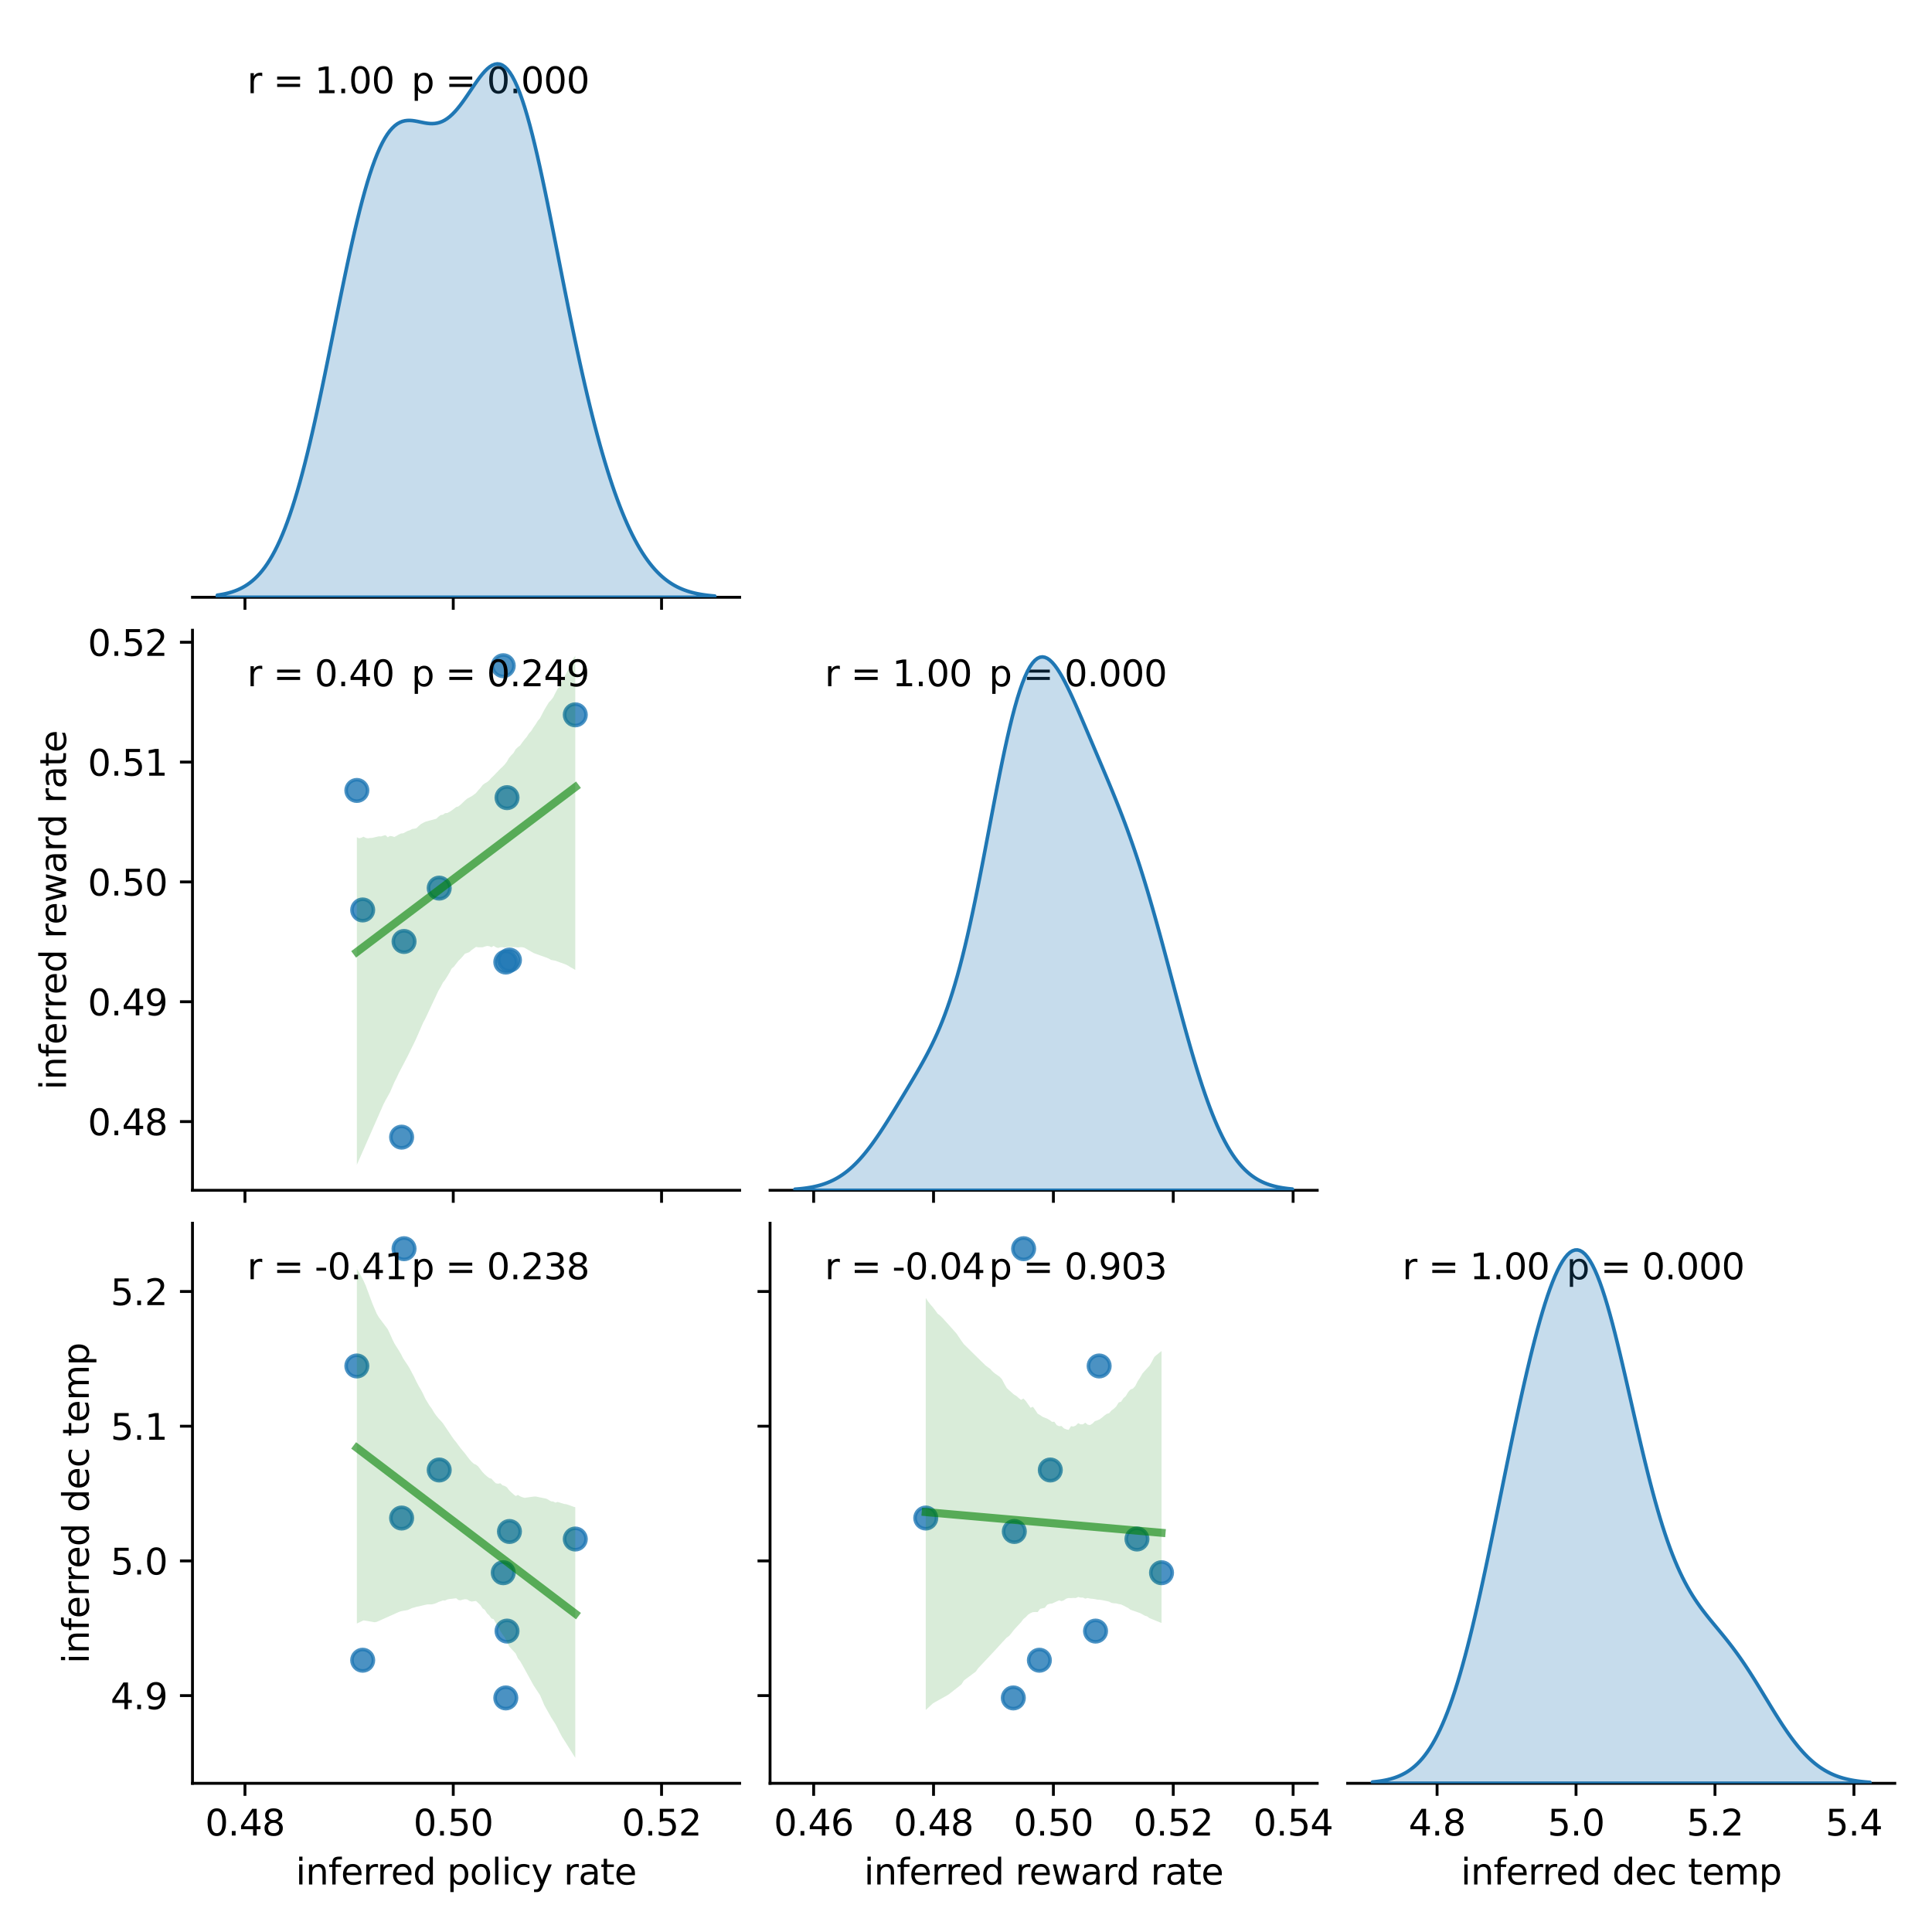 <?xml version="1.0" encoding="utf-8" standalone="no"?>
<!DOCTYPE svg PUBLIC "-//W3C//DTD SVG 1.1//EN"
  "http://www.w3.org/Graphics/SVG/1.1/DTD/svg11.dtd">
<svg xmlns:xlink="http://www.w3.org/1999/xlink" width="540pt" height="540pt" viewBox="0 0 540 540" xmlns="http://www.w3.org/2000/svg" version="1.1">
 <defs>
  <style type="text/css">*{stroke-linejoin: round; stroke-linecap: butt}</style>
 </defs>
 <g id="figure_1">
  <g id="patch_1">
   <path d="M 0 540 
L 540 540 
L 540 0 
L 0 0 
z
" style="fill: #ffffff"/>
  </g>
  <g id="axes_1">
   <g id="patch_2">
    <path d="M 53.8 166.937 
L 206.733 166.937 
L 206.733 10.4 
L 53.8 10.4 
z
" style="fill: #ffffff"/>
   </g>
   <g id="matplotlib.axis_1">
    <g id="xtick_1">
     <g id="line2d_1">
      <defs>
       <path id="mdb5d110440" d="M 0 0 
L 0 3.5 
" style="stroke: #000000; stroke-width: 0.8"/>
      </defs>
      <g>
       <use xlink:href="#mdb5d110440" x="68.467" y="166.937" style="stroke: #000000; stroke-width: 0.8"/>
      </g>
     </g>
    </g>
    <g id="xtick_2">
     <g id="line2d_2">
      <g>
       <use xlink:href="#mdb5d110440" x="126.686" y="166.937" style="stroke: #000000; stroke-width: 0.8"/>
      </g>
     </g>
    </g>
    <g id="xtick_3">
     <g id="line2d_3">
      <g>
       <use xlink:href="#mdb5d110440" x="184.906" y="166.937" style="stroke: #000000; stroke-width: 0.8"/>
      </g>
     </g>
    </g>
   </g>
   <g id="patch_3">
    <path d="M 53.8 166.937 
L 206.733 166.937 
" style="fill: none; stroke: #000000; stroke-width: 0.8; stroke-linejoin: miter; stroke-linecap: square"/>
   </g>
   <g id="text_1">
    <!-- r = 1.00  -->
    <g transform="translate(69.093 26.054) scale(0.1 -0.1)">
     <defs>
      <path id="DejaVuSans-72" d="M 2631 2963 
Q 2534 3019 2420 3045 
Q 2306 3072 2169 3072 
Q 1681 3072 1420 2755 
Q 1159 2438 1159 1844 
L 1159 0 
L 581 0 
L 581 3500 
L 1159 3500 
L 1159 2956 
Q 1341 3275 1631 3429 
Q 1922 3584 2338 3584 
Q 2397 3584 2469 3576 
Q 2541 3569 2628 3553 
L 2631 2963 
z
" transform="scale(0.016)"/>
      <path id="DejaVuSans-20" transform="scale(0.016)"/>
      <path id="DejaVuSans-3d" d="M 678 2906 
L 4684 2906 
L 4684 2381 
L 678 2381 
L 678 2906 
z
M 678 1631 
L 4684 1631 
L 4684 1100 
L 678 1100 
L 678 1631 
z
" transform="scale(0.016)"/>
      <path id="DejaVuSans-31" d="M 794 531 
L 1825 531 
L 1825 4091 
L 703 3866 
L 703 4441 
L 1819 4666 
L 2450 4666 
L 2450 531 
L 3481 531 
L 3481 0 
L 794 0 
L 794 531 
z
" transform="scale(0.016)"/>
      <path id="DejaVuSans-2e" d="M 684 794 
L 1344 794 
L 1344 0 
L 684 0 
L 684 794 
z
" transform="scale(0.016)"/>
      <path id="DejaVuSans-30" d="M 2034 4250 
Q 1547 4250 1301 3770 
Q 1056 3291 1056 2328 
Q 1056 1369 1301 889 
Q 1547 409 2034 409 
Q 2525 409 2770 889 
Q 3016 1369 3016 2328 
Q 3016 3291 2770 3770 
Q 2525 4250 2034 4250 
z
M 2034 4750 
Q 2819 4750 3233 4129 
Q 3647 3509 3647 2328 
Q 3647 1150 3233 529 
Q 2819 -91 2034 -91 
Q 1250 -91 836 529 
Q 422 1150 422 2328 
Q 422 3509 836 4129 
Q 1250 4750 2034 4750 
z
" transform="scale(0.016)"/>
     </defs>
     <use xlink:href="#DejaVuSans-72"/>
     <use xlink:href="#DejaVuSans-20" x="41.113"/>
     <use xlink:href="#DejaVuSans-3d" x="72.9"/>
     <use xlink:href="#DejaVuSans-20" x="156.689"/>
     <use xlink:href="#DejaVuSans-31" x="188.477"/>
     <use xlink:href="#DejaVuSans-2e" x="252.1"/>
     <use xlink:href="#DejaVuSans-30" x="283.887"/>
     <use xlink:href="#DejaVuSans-30" x="347.51"/>
     <use xlink:href="#DejaVuSans-20" x="411.133"/>
    </g>
   </g>
   <g id="text_2">
    <!-- p = 0.000 -->
    <g transform="translate(114.973 26.054) scale(0.1 -0.1)">
     <defs>
      <path id="DejaVuSans-70" d="M 1159 525 
L 1159 -1331 
L 581 -1331 
L 581 3500 
L 1159 3500 
L 1159 2969 
Q 1341 3281 1617 3432 
Q 1894 3584 2278 3584 
Q 2916 3584 3314 3078 
Q 3713 2572 3713 1747 
Q 3713 922 3314 415 
Q 2916 -91 2278 -91 
Q 1894 -91 1617 61 
Q 1341 213 1159 525 
z
M 3116 1747 
Q 3116 2381 2855 2742 
Q 2594 3103 2138 3103 
Q 1681 3103 1420 2742 
Q 1159 2381 1159 1747 
Q 1159 1113 1420 752 
Q 1681 391 2138 391 
Q 2594 391 2855 752 
Q 3116 1113 3116 1747 
z
" transform="scale(0.016)"/>
     </defs>
     <use xlink:href="#DejaVuSans-70"/>
     <use xlink:href="#DejaVuSans-20" x="63.477"/>
     <use xlink:href="#DejaVuSans-3d" x="95.264"/>
     <use xlink:href="#DejaVuSans-20" x="179.053"/>
     <use xlink:href="#DejaVuSans-30" x="210.84"/>
     <use xlink:href="#DejaVuSans-2e" x="274.463"/>
     <use xlink:href="#DejaVuSans-30" x="306.25"/>
     <use xlink:href="#DejaVuSans-30" x="369.873"/>
     <use xlink:href="#DejaVuSans-30" x="433.496"/>
    </g>
   </g>
  </g>
  <g id="axes_2">
   <g id="patch_4">
    <path d="M 53.8 332.689 
L 206.733 332.689 
L 206.733 176.151 
L 53.8 176.151 
z
" style="fill: #ffffff"/>
   </g>
   <g id="PathCollection_1">
    <defs>
     <path id="m101f087141" d="M 0 3 
C 0.796 3 1.559 2.684 2.121 2.121 
C 2.684 1.559 3 0.796 3 0 
C 3 -0.796 2.684 -1.559 2.121 -2.121 
C 1.559 -2.684 0.796 -3 0 -3 
C -0.796 -3 -1.559 -2.684 -2.121 -2.121 
C -2.684 -1.559 -3 -0.796 -3 0 
C -3 0.796 -2.684 1.559 -2.121 2.121 
C -1.559 2.684 -0.796 3 0 3 
z
" style="stroke: #1f77b4; stroke-opacity: 0.8"/>
    </defs>
    <g clip-path="url(#pf47a489124)">
     <use xlink:href="#m101f087141" x="112.25" y="317.836" style="fill: #1f77b4; fill-opacity: 0.8; stroke: #1f77b4; stroke-opacity: 0.8"/>
     <use xlink:href="#m101f087141" x="141.717" y="222.944" style="fill: #1f77b4; fill-opacity: 0.8; stroke: #1f77b4; stroke-opacity: 0.8"/>
     <use xlink:href="#m101f087141" x="142.393" y="268.343" style="fill: #1f77b4; fill-opacity: 0.8; stroke: #1f77b4; stroke-opacity: 0.8"/>
     <use xlink:href="#m101f087141" x="140.655" y="186.069" style="fill: #1f77b4; fill-opacity: 0.8; stroke: #1f77b4; stroke-opacity: 0.8"/>
     <use xlink:href="#m101f087141" x="101.371" y="254.338" style="fill: #1f77b4; fill-opacity: 0.8; stroke: #1f77b4; stroke-opacity: 0.8"/>
     <use xlink:href="#m101f087141" x="141.37" y="268.901" style="fill: #1f77b4; fill-opacity: 0.8; stroke: #1f77b4; stroke-opacity: 0.8"/>
     <use xlink:href="#m101f087141" x="160.793" y="199.798" style="fill: #1f77b4; fill-opacity: 0.8; stroke: #1f77b4; stroke-opacity: 0.8"/>
     <use xlink:href="#m101f087141" x="99.74" y="220.932" style="fill: #1f77b4; fill-opacity: 0.8; stroke: #1f77b4; stroke-opacity: 0.8"/>
     <use xlink:href="#m101f087141" x="122.759" y="248.229" style="fill: #1f77b4; fill-opacity: 0.8; stroke: #1f77b4; stroke-opacity: 0.8"/>
     <use xlink:href="#m101f087141" x="112.931" y="263.146" style="fill: #1f77b4; fill-opacity: 0.8; stroke: #1f77b4; stroke-opacity: 0.8"/>
    </g>
   </g>
   <g id="PolyCollection_1">
    <path d="M 99.74 234.007 
L 99.74 325.573 
L 100.357 324.171 
L 100.973 322.769 
L 101.59 321.367 
L 102.207 319.965 
L 102.824 318.562 
L 103.44 317.16 
L 104.057 315.758 
L 104.674 314.356 
L 105.29 312.953 
L 105.907 311.551 
L 106.524 310.147 
L 107.14 308.742 
L 107.757 307.537 
L 108.374 306.439 
L 108.991 305.323 
L 109.607 303.908 
L 110.224 302.486 
L 110.841 301.275 
L 111.457 299.946 
L 112.074 298.774 
L 112.691 297.595 
L 113.307 296.415 
L 113.924 295.236 
L 114.541 293.983 
L 115.158 292.709 
L 115.774 291.469 
L 116.391 290.147 
L 117.008 288.736 
L 117.624 287.319 
L 118.241 285.907 
L 118.858 284.765 
L 119.474 283.453 
L 120.091 282.131 
L 120.708 280.809 
L 121.325 279.504 
L 121.941 278.198 
L 122.558 276.875 
L 123.175 275.833 
L 123.791 274.65 
L 124.408 273.866 
L 125.025 272.884 
L 125.641 271.856 
L 126.258 270.692 
L 126.875 270.182 
L 127.492 269.379 
L 128.108 268.572 
L 128.725 267.989 
L 129.342 267.303 
L 129.958 266.561 
L 130.575 266.348 
L 131.192 266.104 
L 131.808 265.545 
L 132.425 265.106 
L 133.042 264.669 
L 133.659 264.772 
L 134.275 264.769 
L 134.892 264.767 
L 135.509 264.559 
L 136.125 264.401 
L 136.742 264.466 
L 137.359 264.76 
L 137.975 264.374 
L 138.592 264.759 
L 139.209 264.955 
L 139.825 264.784 
L 140.442 264.766 
L 141.059 264.857 
L 141.676 264.75 
L 142.292 264.75 
L 142.909 264.751 
L 143.526 264.749 
L 144.142 264.743 
L 144.759 264.835 
L 145.376 264.741 
L 145.992 264.744 
L 146.609 264.904 
L 147.226 265.263 
L 147.843 265.623 
L 148.459 265.98 
L 149.076 266.342 
L 149.693 266.572 
L 150.309 266.792 
L 150.926 267.013 
L 151.543 267.233 
L 152.159 267.454 
L 152.776 267.668 
L 153.393 267.933 
L 154.01 268.29 
L 154.626 268.407 
L 155.243 268.532 
L 155.86 268.753 
L 156.476 268.973 
L 157.093 269.194 
L 157.71 269.409 
L 158.326 269.666 
L 158.943 269.999 
L 159.56 270.407 
L 160.177 270.73 
L 160.793 271.121 
L 160.793 183.267 
L 160.793 183.267 
L 160.177 184.139 
L 159.56 185.278 
L 158.943 186.832 
L 158.326 188.09 
L 157.71 189.129 
L 157.093 190.337 
L 156.476 191.87 
L 155.86 192.494 
L 155.243 193.645 
L 154.626 194.91 
L 154.01 195.698 
L 153.393 196.344 
L 152.776 197.342 
L 152.159 198.373 
L 151.543 199.546 
L 150.926 200.756 
L 150.309 201.48 
L 149.693 202.476 
L 149.076 203.353 
L 148.459 204.333 
L 147.843 205.002 
L 147.226 205.973 
L 146.609 206.695 
L 145.992 207.489 
L 145.376 208.373 
L 144.759 208.819 
L 144.142 209.406 
L 143.526 210.462 
L 142.909 211.098 
L 142.292 211.81 
L 141.676 212.884 
L 141.059 213.681 
L 140.442 214.324 
L 139.825 214.892 
L 139.209 215.533 
L 138.592 216.174 
L 137.975 216.816 
L 137.359 217.393 
L 136.742 218.098 
L 136.125 218.614 
L 135.509 218.94 
L 134.892 219.425 
L 134.275 220.234 
L 133.659 220.901 
L 133.042 221.66 
L 132.425 222.134 
L 131.808 222.558 
L 131.192 222.892 
L 130.575 223.228 
L 129.958 223.747 
L 129.342 224.332 
L 128.725 224.917 
L 128.108 225.406 
L 127.492 225.576 
L 126.875 226.055 
L 126.258 226.507 
L 125.641 226.917 
L 125.025 227.229 
L 124.408 227.28 
L 123.791 227.715 
L 123.175 227.812 
L 122.558 228.262 
L 121.941 228.841 
L 121.325 229.01 
L 120.708 229.179 
L 120.091 229.348 
L 119.474 229.517 
L 118.858 229.688 
L 118.241 230.013 
L 117.624 230.355 
L 117.008 230.878 
L 116.391 231.48 
L 115.774 231.632 
L 115.158 231.724 
L 114.541 232.065 
L 113.924 232.258 
L 113.307 232.587 
L 112.691 232.919 
L 112.074 232.959 
L 111.457 233.257 
L 110.841 233.613 
L 110.224 233.949 
L 109.607 233.739 
L 108.991 233.642 
L 108.374 234.016 
L 107.757 233.435 
L 107.14 233.568 
L 106.524 233.784 
L 105.907 233.756 
L 105.29 233.887 
L 104.674 234.034 
L 104.057 234.19 
L 103.44 234.218 
L 102.824 234.316 
L 102.207 234.185 
L 101.59 233.855 
L 100.973 234.17 
L 100.357 234.308 
L 99.74 234.007 
z
" clip-path="url(#pf47a489124)" style="fill: #008000; fill-opacity: 0.15"/>
   </g>
   <g id="matplotlib.axis_2">
    <g id="xtick_4">
     <g id="line2d_4">
      <g>
       <use xlink:href="#mdb5d110440" x="68.467" y="332.689" style="stroke: #000000; stroke-width: 0.8"/>
      </g>
     </g>
    </g>
    <g id="xtick_5">
     <g id="line2d_5">
      <g>
       <use xlink:href="#mdb5d110440" x="126.686" y="332.689" style="stroke: #000000; stroke-width: 0.8"/>
      </g>
     </g>
    </g>
    <g id="xtick_6">
     <g id="line2d_6">
      <g>
       <use xlink:href="#mdb5d110440" x="184.906" y="332.689" style="stroke: #000000; stroke-width: 0.8"/>
      </g>
     </g>
    </g>
   </g>
   <g id="matplotlib.axis_3">
    <g id="ytick_1">
     <g id="line2d_7">
      <defs>
       <path id="mb7e313d337" d="M 0 0 
L -3.5 0 
" style="stroke: #000000; stroke-width: 0.8"/>
      </defs>
      <g>
       <use xlink:href="#mb7e313d337" x="53.8" y="313.49" style="stroke: #000000; stroke-width: 0.8"/>
      </g>
     </g>
     <g id="text_3">
      <!-- 0.48 -->
      <g transform="translate(24.534 317.289) scale(0.1 -0.1)">
       <defs>
        <path id="DejaVuSans-34" d="M 2419 4116 
L 825 1625 
L 2419 1625 
L 2419 4116 
z
M 2253 4666 
L 3047 4666 
L 3047 1625 
L 3713 1625 
L 3713 1100 
L 3047 1100 
L 3047 0 
L 2419 0 
L 2419 1100 
L 313 1100 
L 313 1709 
L 2253 4666 
z
" transform="scale(0.016)"/>
        <path id="DejaVuSans-38" d="M 2034 2216 
Q 1584 2216 1326 1975 
Q 1069 1734 1069 1313 
Q 1069 891 1326 650 
Q 1584 409 2034 409 
Q 2484 409 2743 651 
Q 3003 894 3003 1313 
Q 3003 1734 2745 1975 
Q 2488 2216 2034 2216 
z
M 1403 2484 
Q 997 2584 770 2862 
Q 544 3141 544 3541 
Q 544 4100 942 4425 
Q 1341 4750 2034 4750 
Q 2731 4750 3128 4425 
Q 3525 4100 3525 3541 
Q 3525 3141 3298 2862 
Q 3072 2584 2669 2484 
Q 3125 2378 3379 2068 
Q 3634 1759 3634 1313 
Q 3634 634 3220 271 
Q 2806 -91 2034 -91 
Q 1263 -91 848 271 
Q 434 634 434 1313 
Q 434 1759 690 2068 
Q 947 2378 1403 2484 
z
M 1172 3481 
Q 1172 3119 1398 2916 
Q 1625 2713 2034 2713 
Q 2441 2713 2670 2916 
Q 2900 3119 2900 3481 
Q 2900 3844 2670 4047 
Q 2441 4250 2034 4250 
Q 1625 4250 1398 4047 
Q 1172 3844 1172 3481 
z
" transform="scale(0.016)"/>
       </defs>
       <use xlink:href="#DejaVuSans-30"/>
       <use xlink:href="#DejaVuSans-2e" x="63.623"/>
       <use xlink:href="#DejaVuSans-34" x="95.41"/>
       <use xlink:href="#DejaVuSans-38" x="159.033"/>
      </g>
     </g>
    </g>
    <g id="ytick_2">
     <g id="line2d_8">
      <g>
       <use xlink:href="#mb7e313d337" x="53.8" y="279.995" style="stroke: #000000; stroke-width: 0.8"/>
      </g>
     </g>
     <g id="text_4">
      <!-- 0.49 -->
      <g transform="translate(24.534 283.794) scale(0.1 -0.1)">
       <defs>
        <path id="DejaVuSans-39" d="M 703 97 
L 703 672 
Q 941 559 1184 500 
Q 1428 441 1663 441 
Q 2288 441 2617 861 
Q 2947 1281 2994 2138 
Q 2813 1869 2534 1725 
Q 2256 1581 1919 1581 
Q 1219 1581 811 2004 
Q 403 2428 403 3163 
Q 403 3881 828 4315 
Q 1253 4750 1959 4750 
Q 2769 4750 3195 4129 
Q 3622 3509 3622 2328 
Q 3622 1225 3098 567 
Q 2575 -91 1691 -91 
Q 1453 -91 1209 -44 
Q 966 3 703 97 
z
M 1959 2075 
Q 2384 2075 2632 2365 
Q 2881 2656 2881 3163 
Q 2881 3666 2632 3958 
Q 2384 4250 1959 4250 
Q 1534 4250 1286 3958 
Q 1038 3666 1038 3163 
Q 1038 2656 1286 2365 
Q 1534 2075 1959 2075 
z
" transform="scale(0.016)"/>
       </defs>
       <use xlink:href="#DejaVuSans-30"/>
       <use xlink:href="#DejaVuSans-2e" x="63.623"/>
       <use xlink:href="#DejaVuSans-34" x="95.41"/>
       <use xlink:href="#DejaVuSans-39" x="159.033"/>
      </g>
     </g>
    </g>
    <g id="ytick_3">
     <g id="line2d_9">
      <g>
       <use xlink:href="#mb7e313d337" x="53.8" y="246.5" style="stroke: #000000; stroke-width: 0.8"/>
      </g>
     </g>
     <g id="text_5">
      <!-- 0.50 -->
      <g transform="translate(24.534 250.299) scale(0.1 -0.1)">
       <defs>
        <path id="DejaVuSans-35" d="M 691 4666 
L 3169 4666 
L 3169 4134 
L 1269 4134 
L 1269 2991 
Q 1406 3038 1543 3061 
Q 1681 3084 1819 3084 
Q 2600 3084 3056 2656 
Q 3513 2228 3513 1497 
Q 3513 744 3044 326 
Q 2575 -91 1722 -91 
Q 1428 -91 1123 -41 
Q 819 9 494 109 
L 494 744 
Q 775 591 1075 516 
Q 1375 441 1709 441 
Q 2250 441 2565 725 
Q 2881 1009 2881 1497 
Q 2881 1984 2565 2268 
Q 2250 2553 1709 2553 
Q 1456 2553 1204 2497 
Q 953 2441 691 2322 
L 691 4666 
z
" transform="scale(0.016)"/>
       </defs>
       <use xlink:href="#DejaVuSans-30"/>
       <use xlink:href="#DejaVuSans-2e" x="63.623"/>
       <use xlink:href="#DejaVuSans-35" x="95.41"/>
       <use xlink:href="#DejaVuSans-30" x="159.033"/>
      </g>
     </g>
    </g>
    <g id="ytick_4">
     <g id="line2d_10">
      <g>
       <use xlink:href="#mb7e313d337" x="53.8" y="213.005" style="stroke: #000000; stroke-width: 0.8"/>
      </g>
     </g>
     <g id="text_6">
      <!-- 0.51 -->
      <g transform="translate(24.534 216.804) scale(0.1 -0.1)">
       <use xlink:href="#DejaVuSans-30"/>
       <use xlink:href="#DejaVuSans-2e" x="63.623"/>
       <use xlink:href="#DejaVuSans-35" x="95.41"/>
       <use xlink:href="#DejaVuSans-31" x="159.033"/>
      </g>
     </g>
    </g>
    <g id="ytick_5">
     <g id="line2d_11">
      <g>
       <use xlink:href="#mb7e313d337" x="53.8" y="179.51" style="stroke: #000000; stroke-width: 0.8"/>
      </g>
     </g>
     <g id="text_7">
      <!-- 0.52 -->
      <g transform="translate(24.534 183.309) scale(0.1 -0.1)">
       <defs>
        <path id="DejaVuSans-32" d="M 1228 531 
L 3431 531 
L 3431 0 
L 469 0 
L 469 531 
Q 828 903 1448 1529 
Q 2069 2156 2228 2338 
Q 2531 2678 2651 2914 
Q 2772 3150 2772 3378 
Q 2772 3750 2511 3984 
Q 2250 4219 1831 4219 
Q 1534 4219 1204 4116 
Q 875 4013 500 3803 
L 500 4441 
Q 881 4594 1212 4672 
Q 1544 4750 1819 4750 
Q 2544 4750 2975 4387 
Q 3406 4025 3406 3419 
Q 3406 3131 3298 2873 
Q 3191 2616 2906 2266 
Q 2828 2175 2409 1742 
Q 1991 1309 1228 531 
z
" transform="scale(0.016)"/>
       </defs>
       <use xlink:href="#DejaVuSans-30"/>
       <use xlink:href="#DejaVuSans-2e" x="63.623"/>
       <use xlink:href="#DejaVuSans-35" x="95.41"/>
       <use xlink:href="#DejaVuSans-32" x="159.033"/>
      </g>
     </g>
    </g>
    <g id="text_8">
     <!-- inferred reward rate -->
     <g transform="translate(18.455 304.625) rotate(-90) scale(0.1 -0.1)">
      <defs>
       <path id="DejaVuSans-69" d="M 603 3500 
L 1178 3500 
L 1178 0 
L 603 0 
L 603 3500 
z
M 603 4863 
L 1178 4863 
L 1178 4134 
L 603 4134 
L 603 4863 
z
" transform="scale(0.016)"/>
       <path id="DejaVuSans-6e" d="M 3513 2113 
L 3513 0 
L 2938 0 
L 2938 2094 
Q 2938 2591 2744 2837 
Q 2550 3084 2163 3084 
Q 1697 3084 1428 2787 
Q 1159 2491 1159 1978 
L 1159 0 
L 581 0 
L 581 3500 
L 1159 3500 
L 1159 2956 
Q 1366 3272 1645 3428 
Q 1925 3584 2291 3584 
Q 2894 3584 3203 3211 
Q 3513 2838 3513 2113 
z
" transform="scale(0.016)"/>
       <path id="DejaVuSans-66" d="M 2375 4863 
L 2375 4384 
L 1825 4384 
Q 1516 4384 1395 4259 
Q 1275 4134 1275 3809 
L 1275 3500 
L 2222 3500 
L 2222 3053 
L 1275 3053 
L 1275 0 
L 697 0 
L 697 3053 
L 147 3053 
L 147 3500 
L 697 3500 
L 697 3744 
Q 697 4328 969 4595 
Q 1241 4863 1831 4863 
L 2375 4863 
z
" transform="scale(0.016)"/>
       <path id="DejaVuSans-65" d="M 3597 1894 
L 3597 1613 
L 953 1613 
Q 991 1019 1311 708 
Q 1631 397 2203 397 
Q 2534 397 2845 478 
Q 3156 559 3463 722 
L 3463 178 
Q 3153 47 2828 -22 
Q 2503 -91 2169 -91 
Q 1331 -91 842 396 
Q 353 884 353 1716 
Q 353 2575 817 3079 
Q 1281 3584 2069 3584 
Q 2775 3584 3186 3129 
Q 3597 2675 3597 1894 
z
M 3022 2063 
Q 3016 2534 2758 2815 
Q 2500 3097 2075 3097 
Q 1594 3097 1305 2825 
Q 1016 2553 972 2059 
L 3022 2063 
z
" transform="scale(0.016)"/>
       <path id="DejaVuSans-64" d="M 2906 2969 
L 2906 4863 
L 3481 4863 
L 3481 0 
L 2906 0 
L 2906 525 
Q 2725 213 2448 61 
Q 2172 -91 1784 -91 
Q 1150 -91 751 415 
Q 353 922 353 1747 
Q 353 2572 751 3078 
Q 1150 3584 1784 3584 
Q 2172 3584 2448 3432 
Q 2725 3281 2906 2969 
z
M 947 1747 
Q 947 1113 1208 752 
Q 1469 391 1925 391 
Q 2381 391 2643 752 
Q 2906 1113 2906 1747 
Q 2906 2381 2643 2742 
Q 2381 3103 1925 3103 
Q 1469 3103 1208 2742 
Q 947 2381 947 1747 
z
" transform="scale(0.016)"/>
       <path id="DejaVuSans-77" d="M 269 3500 
L 844 3500 
L 1563 769 
L 2278 3500 
L 2956 3500 
L 3675 769 
L 4391 3500 
L 4966 3500 
L 4050 0 
L 3372 0 
L 2619 2869 
L 1863 0 
L 1184 0 
L 269 3500 
z
" transform="scale(0.016)"/>
       <path id="DejaVuSans-61" d="M 2194 1759 
Q 1497 1759 1228 1600 
Q 959 1441 959 1056 
Q 959 750 1161 570 
Q 1363 391 1709 391 
Q 2188 391 2477 730 
Q 2766 1069 2766 1631 
L 2766 1759 
L 2194 1759 
z
M 3341 1997 
L 3341 0 
L 2766 0 
L 2766 531 
Q 2569 213 2275 61 
Q 1981 -91 1556 -91 
Q 1019 -91 701 211 
Q 384 513 384 1019 
Q 384 1609 779 1909 
Q 1175 2209 1959 2209 
L 2766 2209 
L 2766 2266 
Q 2766 2663 2505 2880 
Q 2244 3097 1772 3097 
Q 1472 3097 1187 3025 
Q 903 2953 641 2809 
L 641 3341 
Q 956 3463 1253 3523 
Q 1550 3584 1831 3584 
Q 2591 3584 2966 3190 
Q 3341 2797 3341 1997 
z
" transform="scale(0.016)"/>
       <path id="DejaVuSans-74" d="M 1172 4494 
L 1172 3500 
L 2356 3500 
L 2356 3053 
L 1172 3053 
L 1172 1153 
Q 1172 725 1289 603 
Q 1406 481 1766 481 
L 2356 481 
L 2356 0 
L 1766 0 
Q 1100 0 847 248 
Q 594 497 594 1153 
L 594 3053 
L 172 3053 
L 172 3500 
L 594 3500 
L 594 4494 
L 1172 4494 
z
" transform="scale(0.016)"/>
      </defs>
      <use xlink:href="#DejaVuSans-69"/>
      <use xlink:href="#DejaVuSans-6e" x="27.783"/>
      <use xlink:href="#DejaVuSans-66" x="91.162"/>
      <use xlink:href="#DejaVuSans-65" x="126.367"/>
      <use xlink:href="#DejaVuSans-72" x="187.891"/>
      <use xlink:href="#DejaVuSans-72" x="227.254"/>
      <use xlink:href="#DejaVuSans-65" x="266.117"/>
      <use xlink:href="#DejaVuSans-64" x="327.641"/>
      <use xlink:href="#DejaVuSans-20" x="391.117"/>
      <use xlink:href="#DejaVuSans-72" x="422.904"/>
      <use xlink:href="#DejaVuSans-65" x="461.768"/>
      <use xlink:href="#DejaVuSans-77" x="523.291"/>
      <use xlink:href="#DejaVuSans-61" x="605.078"/>
      <use xlink:href="#DejaVuSans-72" x="666.357"/>
      <use xlink:href="#DejaVuSans-64" x="705.721"/>
      <use xlink:href="#DejaVuSans-20" x="769.197"/>
      <use xlink:href="#DejaVuSans-72" x="800.984"/>
      <use xlink:href="#DejaVuSans-61" x="842.098"/>
      <use xlink:href="#DejaVuSans-74" x="903.377"/>
      <use xlink:href="#DejaVuSans-65" x="942.586"/>
     </g>
    </g>
   </g>
   <g id="line2d_12">
    <path d="M 99.74 266.072 
L 100.357 265.607 
L 100.973 265.142 
L 101.59 264.676 
L 102.207 264.211 
L 102.824 263.746 
L 103.44 263.28 
L 104.057 262.815 
L 104.674 262.35 
L 105.29 261.885 
L 105.907 261.419 
L 106.524 260.954 
L 107.14 260.489 
L 107.757 260.023 
L 108.374 259.558 
L 108.991 259.093 
L 109.607 258.627 
L 110.224 258.162 
L 110.841 257.697 
L 111.457 257.232 
L 112.074 256.766 
L 112.691 256.301 
L 113.307 255.836 
L 113.924 255.37 
L 114.541 254.905 
L 115.158 254.44 
L 115.774 253.975 
L 116.391 253.509 
L 117.008 253.044 
L 117.624 252.579 
L 118.241 252.113 
L 118.858 251.648 
L 119.474 251.183 
L 120.091 250.717 
L 120.708 250.252 
L 121.325 249.787 
L 121.941 249.322 
L 122.558 248.856 
L 123.175 248.391 
L 123.791 247.926 
L 124.408 247.46 
L 125.025 246.995 
L 125.641 246.53 
L 126.258 246.064 
L 126.875 245.599 
L 127.492 245.134 
L 128.108 244.669 
L 128.725 244.203 
L 129.342 243.738 
L 129.958 243.273 
L 130.575 242.807 
L 131.192 242.342 
L 131.808 241.877 
L 132.425 241.411 
L 133.042 240.946 
L 133.659 240.481 
L 134.275 240.016 
L 134.892 239.55 
L 135.509 239.085 
L 136.125 238.62 
L 136.742 238.154 
L 137.359 237.689 
L 137.975 237.224 
L 138.592 236.759 
L 139.209 236.293 
L 139.825 235.828 
L 140.442 235.363 
L 141.059 234.897 
L 141.676 234.432 
L 142.292 233.967 
L 142.909 233.501 
L 143.526 233.036 
L 144.142 232.571 
L 144.759 232.106 
L 145.376 231.64 
L 145.992 231.175 
L 146.609 230.71 
L 147.226 230.244 
L 147.843 229.779 
L 148.459 229.314 
L 149.076 228.848 
L 149.693 228.383 
L 150.309 227.918 
L 150.926 227.453 
L 151.543 226.987 
L 152.159 226.522 
L 152.776 226.057 
L 153.393 225.591 
L 154.01 225.126 
L 154.626 224.661 
L 155.243 224.196 
L 155.86 223.73 
L 156.476 223.265 
L 157.093 222.8 
L 157.71 222.334 
L 158.326 221.869 
L 158.943 221.404 
L 159.56 220.938 
L 160.177 220.473 
L 160.793 220.008 
" clip-path="url(#pf47a489124)" style="fill: none; stroke: #008000; stroke-opacity: 0.6; stroke-width: 2.25; stroke-linecap: square"/>
   </g>
   <g id="patch_5">
    <path d="M 53.8 332.689 
L 53.8 176.151 
" style="fill: none; stroke: #000000; stroke-width: 0.8; stroke-linejoin: miter; stroke-linecap: square"/>
   </g>
   <g id="patch_6">
    <path d="M 53.8 332.689 
L 206.733 332.689 
" style="fill: none; stroke: #000000; stroke-width: 0.8; stroke-linejoin: miter; stroke-linecap: square"/>
   </g>
   <g id="text_9">
    <!-- r = 0.40  -->
    <g transform="translate(69.093 191.805) scale(0.1 -0.1)">
     <use xlink:href="#DejaVuSans-72"/>
     <use xlink:href="#DejaVuSans-20" x="41.113"/>
     <use xlink:href="#DejaVuSans-3d" x="72.9"/>
     <use xlink:href="#DejaVuSans-20" x="156.689"/>
     <use xlink:href="#DejaVuSans-30" x="188.477"/>
     <use xlink:href="#DejaVuSans-2e" x="252.1"/>
     <use xlink:href="#DejaVuSans-34" x="283.887"/>
     <use xlink:href="#DejaVuSans-30" x="347.51"/>
     <use xlink:href="#DejaVuSans-20" x="411.133"/>
    </g>
   </g>
   <g id="text_10">
    <!-- p = 0.249 -->
    <g transform="translate(114.973 191.805) scale(0.1 -0.1)">
     <use xlink:href="#DejaVuSans-70"/>
     <use xlink:href="#DejaVuSans-20" x="63.477"/>
     <use xlink:href="#DejaVuSans-3d" x="95.264"/>
     <use xlink:href="#DejaVuSans-20" x="179.053"/>
     <use xlink:href="#DejaVuSans-30" x="210.84"/>
     <use xlink:href="#DejaVuSans-2e" x="274.463"/>
     <use xlink:href="#DejaVuSans-32" x="306.25"/>
     <use xlink:href="#DejaVuSans-34" x="369.873"/>
     <use xlink:href="#DejaVuSans-39" x="433.496"/>
    </g>
   </g>
  </g>
  <g id="axes_3">
   <g id="patch_7">
    <path d="M 215.233 332.689 
L 368.167 332.689 
L 368.167 176.151 
L 215.233 176.151 
z
" style="fill: #ffffff"/>
   </g>
   <g id="matplotlib.axis_4">
    <g id="xtick_7">
     <g id="line2d_13">
      <g>
       <use xlink:href="#mdb5d110440" x="227.424" y="332.689" style="stroke: #000000; stroke-width: 0.8"/>
      </g>
     </g>
    </g>
    <g id="xtick_8">
     <g id="line2d_14">
      <g>
       <use xlink:href="#mdb5d110440" x="260.926" y="332.689" style="stroke: #000000; stroke-width: 0.8"/>
      </g>
     </g>
    </g>
    <g id="xtick_9">
     <g id="line2d_15">
      <g>
       <use xlink:href="#mdb5d110440" x="294.427" y="332.689" style="stroke: #000000; stroke-width: 0.8"/>
      </g>
     </g>
    </g>
    <g id="xtick_10">
     <g id="line2d_16">
      <g>
       <use xlink:href="#mdb5d110440" x="327.928" y="332.689" style="stroke: #000000; stroke-width: 0.8"/>
      </g>
     </g>
    </g>
    <g id="xtick_11">
     <g id="line2d_17">
      <g>
       <use xlink:href="#mdb5d110440" x="361.43" y="332.689" style="stroke: #000000; stroke-width: 0.8"/>
      </g>
     </g>
    </g>
   </g>
   <g id="patch_8">
    <path d="M 215.233 332.689 
L 368.167 332.689 
" style="fill: none; stroke: #000000; stroke-width: 0.8; stroke-linejoin: miter; stroke-linecap: square"/>
   </g>
   <g id="text_11">
    <!-- r = 1.00  -->
    <g transform="translate(230.527 191.805) scale(0.1 -0.1)">
     <use xlink:href="#DejaVuSans-72"/>
     <use xlink:href="#DejaVuSans-20" x="41.113"/>
     <use xlink:href="#DejaVuSans-3d" x="72.9"/>
     <use xlink:href="#DejaVuSans-20" x="156.689"/>
     <use xlink:href="#DejaVuSans-31" x="188.477"/>
     <use xlink:href="#DejaVuSans-2e" x="252.1"/>
     <use xlink:href="#DejaVuSans-30" x="283.887"/>
     <use xlink:href="#DejaVuSans-30" x="347.51"/>
     <use xlink:href="#DejaVuSans-20" x="411.133"/>
    </g>
   </g>
   <g id="text_12">
    <!-- p = 0.000 -->
    <g transform="translate(276.407 191.805) scale(0.1 -0.1)">
     <use xlink:href="#DejaVuSans-70"/>
     <use xlink:href="#DejaVuSans-20" x="63.477"/>
     <use xlink:href="#DejaVuSans-3d" x="95.264"/>
     <use xlink:href="#DejaVuSans-20" x="179.053"/>
     <use xlink:href="#DejaVuSans-30" x="210.84"/>
     <use xlink:href="#DejaVuSans-2e" x="274.463"/>
     <use xlink:href="#DejaVuSans-30" x="306.25"/>
     <use xlink:href="#DejaVuSans-30" x="369.873"/>
     <use xlink:href="#DejaVuSans-30" x="433.496"/>
    </g>
   </g>
  </g>
  <g id="axes_4">
   <g id="patch_9">
    <path d="M 53.8 498.44 
L 206.733 498.44 
L 206.733 341.903 
L 53.8 341.903 
z
" style="fill: #ffffff"/>
   </g>
   <g id="PathCollection_2">
    <g clip-path="url(#pc490555823)">
     <use xlink:href="#m101f087141" x="112.25" y="424.293" style="fill: #1f77b4; fill-opacity: 0.8; stroke: #1f77b4; stroke-opacity: 0.8"/>
     <use xlink:href="#m101f087141" x="141.717" y="455.895" style="fill: #1f77b4; fill-opacity: 0.8; stroke: #1f77b4; stroke-opacity: 0.8"/>
     <use xlink:href="#m101f087141" x="142.393" y="428.054" style="fill: #1f77b4; fill-opacity: 0.8; stroke: #1f77b4; stroke-opacity: 0.8"/>
     <use xlink:href="#m101f087141" x="140.655" y="439.58" style="fill: #1f77b4; fill-opacity: 0.8; stroke: #1f77b4; stroke-opacity: 0.8"/>
     <use xlink:href="#m101f087141" x="101.371" y="464.036" style="fill: #1f77b4; fill-opacity: 0.8; stroke: #1f77b4; stroke-opacity: 0.8"/>
     <use xlink:href="#m101f087141" x="141.37" y="474.574" style="fill: #1f77b4; fill-opacity: 0.8; stroke: #1f77b4; stroke-opacity: 0.8"/>
     <use xlink:href="#m101f087141" x="160.793" y="430.161" style="fill: #1f77b4; fill-opacity: 0.8; stroke: #1f77b4; stroke-opacity: 0.8"/>
     <use xlink:href="#m101f087141" x="99.74" y="381.794" style="fill: #1f77b4; fill-opacity: 0.8; stroke: #1f77b4; stroke-opacity: 0.8"/>
     <use xlink:href="#m101f087141" x="122.759" y="410.868" style="fill: #1f77b4; fill-opacity: 0.8; stroke: #1f77b4; stroke-opacity: 0.8"/>
     <use xlink:href="#m101f087141" x="112.931" y="349.018" style="fill: #1f77b4; fill-opacity: 0.8; stroke: #1f77b4; stroke-opacity: 0.8"/>
    </g>
   </g>
   <g id="PolyCollection_2">
    <path d="M 99.74 354.615 
L 99.74 453.782 
L 100.357 453.489 
L 100.973 453.195 
L 101.59 452.902 
L 102.207 452.988 
L 102.824 453.096 
L 103.44 453.203 
L 104.057 453.311 
L 104.674 453.419 
L 105.29 453.314 
L 105.907 453.048 
L 106.524 452.773 
L 107.14 452.498 
L 107.757 452.224 
L 108.374 451.948 
L 108.991 451.672 
L 109.607 451.395 
L 110.224 451.118 
L 110.841 450.839 
L 111.457 450.559 
L 112.074 450.351 
L 112.691 450.224 
L 113.307 450.124 
L 113.924 450.015 
L 114.541 449.75 
L 115.158 449.46 
L 115.774 449.305 
L 116.391 449.113 
L 117.008 449.002 
L 117.624 448.853 
L 118.241 448.705 
L 118.858 448.554 
L 119.474 448.433 
L 120.091 448.434 
L 120.708 448.421 
L 121.325 448.279 
L 121.941 448.067 
L 122.558 447.766 
L 123.175 447.555 
L 123.791 447.337 
L 124.408 447.349 
L 125.025 447.052 
L 125.641 446.924 
L 126.258 446.868 
L 126.875 446.791 
L 127.492 446.714 
L 128.108 447.203 
L 128.725 447.295 
L 129.342 447.095 
L 129.958 446.981 
L 130.575 447.044 
L 131.192 447.448 
L 131.808 447.643 
L 132.425 447.558 
L 133.042 447.475 
L 133.659 448.044 
L 134.275 448.616 
L 134.892 449.542 
L 135.509 449.947 
L 136.125 450.936 
L 136.742 451.511 
L 137.359 452.375 
L 137.975 452.556 
L 138.592 453.651 
L 139.209 454.484 
L 139.825 455.855 
L 140.442 456.833 
L 141.059 457.625 
L 141.676 458.847 
L 142.292 460.161 
L 142.909 460.831 
L 143.526 461.492 
L 144.142 462.176 
L 144.759 463.528 
L 145.376 464.302 
L 145.992 465.35 
L 146.609 466.471 
L 147.226 467.591 
L 147.843 468.712 
L 148.459 469.832 
L 149.076 470.957 
L 149.693 471.914 
L 150.309 472.847 
L 150.926 473.779 
L 151.543 475.213 
L 152.159 476.669 
L 152.776 477.747 
L 153.393 478.84 
L 154.01 479.95 
L 154.626 480.921 
L 155.243 481.892 
L 155.86 483.07 
L 156.476 484.297 
L 157.093 485.456 
L 157.71 486.403 
L 158.326 487.387 
L 158.943 488.371 
L 159.56 489.356 
L 160.177 490.34 
L 160.793 491.325 
L 160.793 421.282 
L 160.793 421.282 
L 160.177 421.095 
L 159.56 420.871 
L 158.943 420.642 
L 158.326 420.442 
L 157.71 420.359 
L 157.093 420.176 
L 156.476 419.984 
L 155.86 419.803 
L 155.243 419.983 
L 154.626 419.679 
L 154.01 419.621 
L 153.393 419.267 
L 152.776 418.915 
L 152.159 418.778 
L 151.543 418.648 
L 150.926 418.519 
L 150.309 418.39 
L 149.693 418.268 
L 149.076 418.313 
L 148.459 418.395 
L 147.843 418.481 
L 147.226 418.57 
L 146.609 418.658 
L 145.992 418.472 
L 145.376 418.227 
L 144.759 417.837 
L 144.142 418.151 
L 143.526 417.662 
L 142.909 417.112 
L 142.292 416.512 
L 141.676 415.699 
L 141.059 415.333 
L 140.442 415.14 
L 139.825 414.574 
L 139.209 414.701 
L 138.592 414.589 
L 137.975 413.994 
L 137.359 413.299 
L 136.742 413.122 
L 136.125 412.662 
L 135.509 412.105 
L 134.892 411.487 
L 134.275 410.68 
L 133.659 409.874 
L 133.042 409.387 
L 132.425 409.116 
L 131.808 408.56 
L 131.192 407.858 
L 130.575 407.063 
L 129.958 406.232 
L 129.342 405.498 
L 128.725 404.751 
L 128.108 403.925 
L 127.492 403.09 
L 126.875 402.343 
L 126.258 401.455 
L 125.641 400.538 
L 125.025 399.624 
L 124.408 398.715 
L 123.791 397.805 
L 123.175 397.086 
L 122.558 396.434 
L 121.941 395.671 
L 121.325 394.801 
L 120.708 393.757 
L 120.091 392.923 
L 119.474 391.93 
L 118.858 390.902 
L 118.241 389.563 
L 117.624 388.396 
L 117.008 387.354 
L 116.391 386.184 
L 115.774 384.889 
L 115.158 383.722 
L 114.541 382.548 
L 113.924 381.537 
L 113.307 380.607 
L 112.691 379.679 
L 112.074 378.472 
L 111.457 377.431 
L 110.841 376.461 
L 110.224 375.47 
L 109.607 374.202 
L 108.991 372.808 
L 108.374 371.516 
L 107.757 370.684 
L 107.14 369.86 
L 106.524 369.042 
L 105.907 368.224 
L 105.29 367.171 
L 104.674 365.735 
L 104.057 364.272 
L 103.44 362.609 
L 102.824 360.946 
L 102.207 359.283 
L 101.59 357.914 
L 100.973 356.745 
L 100.357 355.615 
L 99.74 354.615 
z
" clip-path="url(#pc490555823)" style="fill: #008000; fill-opacity: 0.15"/>
   </g>
   <g id="matplotlib.axis_5">
    <g id="xtick_12">
     <g id="line2d_18">
      <g>
       <use xlink:href="#mdb5d110440" x="68.467" y="498.44" style="stroke: #000000; stroke-width: 0.8"/>
      </g>
     </g>
     <g id="text_13">
      <!-- 0.48 -->
      <g transform="translate(57.334 513.038) scale(0.1 -0.1)">
       <use xlink:href="#DejaVuSans-30"/>
       <use xlink:href="#DejaVuSans-2e" x="63.623"/>
       <use xlink:href="#DejaVuSans-34" x="95.41"/>
       <use xlink:href="#DejaVuSans-38" x="159.033"/>
      </g>
     </g>
    </g>
    <g id="xtick_13">
     <g id="line2d_19">
      <g>
       <use xlink:href="#mdb5d110440" x="126.686" y="498.44" style="stroke: #000000; stroke-width: 0.8"/>
      </g>
     </g>
     <g id="text_14">
      <!-- 0.50 -->
      <g transform="translate(115.554 513.038) scale(0.1 -0.1)">
       <use xlink:href="#DejaVuSans-30"/>
       <use xlink:href="#DejaVuSans-2e" x="63.623"/>
       <use xlink:href="#DejaVuSans-35" x="95.41"/>
       <use xlink:href="#DejaVuSans-30" x="159.033"/>
      </g>
     </g>
    </g>
    <g id="xtick_14">
     <g id="line2d_20">
      <g>
       <use xlink:href="#mdb5d110440" x="184.906" y="498.44" style="stroke: #000000; stroke-width: 0.8"/>
      </g>
     </g>
     <g id="text_15">
      <!-- 0.52 -->
      <g transform="translate(173.774 513.038) scale(0.1 -0.1)">
       <use xlink:href="#DejaVuSans-30"/>
       <use xlink:href="#DejaVuSans-2e" x="63.623"/>
       <use xlink:href="#DejaVuSans-35" x="95.41"/>
       <use xlink:href="#DejaVuSans-32" x="159.033"/>
      </g>
     </g>
    </g>
    <g id="text_16">
     <!-- inferred policy rate -->
     <g transform="translate(82.656 526.717) scale(0.1 -0.1)">
      <defs>
       <path id="DejaVuSans-6f" d="M 1959 3097 
Q 1497 3097 1228 2736 
Q 959 2375 959 1747 
Q 959 1119 1226 758 
Q 1494 397 1959 397 
Q 2419 397 2687 759 
Q 2956 1122 2956 1747 
Q 2956 2369 2687 2733 
Q 2419 3097 1959 3097 
z
M 1959 3584 
Q 2709 3584 3137 3096 
Q 3566 2609 3566 1747 
Q 3566 888 3137 398 
Q 2709 -91 1959 -91 
Q 1206 -91 779 398 
Q 353 888 353 1747 
Q 353 2609 779 3096 
Q 1206 3584 1959 3584 
z
" transform="scale(0.016)"/>
       <path id="DejaVuSans-6c" d="M 603 4863 
L 1178 4863 
L 1178 0 
L 603 0 
L 603 4863 
z
" transform="scale(0.016)"/>
       <path id="DejaVuSans-63" d="M 3122 3366 
L 3122 2828 
Q 2878 2963 2633 3030 
Q 2388 3097 2138 3097 
Q 1578 3097 1268 2742 
Q 959 2388 959 1747 
Q 959 1106 1268 751 
Q 1578 397 2138 397 
Q 2388 397 2633 464 
Q 2878 531 3122 666 
L 3122 134 
Q 2881 22 2623 -34 
Q 2366 -91 2075 -91 
Q 1284 -91 818 406 
Q 353 903 353 1747 
Q 353 2603 823 3093 
Q 1294 3584 2113 3584 
Q 2378 3584 2631 3529 
Q 2884 3475 3122 3366 
z
" transform="scale(0.016)"/>
       <path id="DejaVuSans-79" d="M 2059 -325 
Q 1816 -950 1584 -1140 
Q 1353 -1331 966 -1331 
L 506 -1331 
L 506 -850 
L 844 -850 
Q 1081 -850 1212 -737 
Q 1344 -625 1503 -206 
L 1606 56 
L 191 3500 
L 800 3500 
L 1894 763 
L 2988 3500 
L 3597 3500 
L 2059 -325 
z
" transform="scale(0.016)"/>
      </defs>
      <use xlink:href="#DejaVuSans-69"/>
      <use xlink:href="#DejaVuSans-6e" x="27.783"/>
      <use xlink:href="#DejaVuSans-66" x="91.162"/>
      <use xlink:href="#DejaVuSans-65" x="126.367"/>
      <use xlink:href="#DejaVuSans-72" x="187.891"/>
      <use xlink:href="#DejaVuSans-72" x="227.254"/>
      <use xlink:href="#DejaVuSans-65" x="266.117"/>
      <use xlink:href="#DejaVuSans-64" x="327.641"/>
      <use xlink:href="#DejaVuSans-20" x="391.117"/>
      <use xlink:href="#DejaVuSans-70" x="422.904"/>
      <use xlink:href="#DejaVuSans-6f" x="486.381"/>
      <use xlink:href="#DejaVuSans-6c" x="547.562"/>
      <use xlink:href="#DejaVuSans-69" x="575.346"/>
      <use xlink:href="#DejaVuSans-63" x="603.129"/>
      <use xlink:href="#DejaVuSans-79" x="658.109"/>
      <use xlink:href="#DejaVuSans-20" x="717.289"/>
      <use xlink:href="#DejaVuSans-72" x="749.076"/>
      <use xlink:href="#DejaVuSans-61" x="790.189"/>
      <use xlink:href="#DejaVuSans-74" x="851.469"/>
      <use xlink:href="#DejaVuSans-65" x="890.678"/>
     </g>
    </g>
   </g>
   <g id="matplotlib.axis_6">
    <g id="ytick_6">
     <g id="line2d_21">
      <g>
       <use xlink:href="#mb7e313d337" x="53.8" y="473.923" style="stroke: #000000; stroke-width: 0.8"/>
      </g>
     </g>
     <g id="text_17">
      <!-- 4.9 -->
      <g transform="translate(30.897 477.723) scale(0.1 -0.1)">
       <use xlink:href="#DejaVuSans-34"/>
       <use xlink:href="#DejaVuSans-2e" x="63.623"/>
       <use xlink:href="#DejaVuSans-39" x="95.41"/>
      </g>
     </g>
    </g>
    <g id="ytick_7">
     <g id="line2d_22">
      <g>
       <use xlink:href="#mb7e313d337" x="53.8" y="436.276" style="stroke: #000000; stroke-width: 0.8"/>
      </g>
     </g>
     <g id="text_18">
      <!-- 5.0 -->
      <g transform="translate(30.897 440.075) scale(0.1 -0.1)">
       <use xlink:href="#DejaVuSans-35"/>
       <use xlink:href="#DejaVuSans-2e" x="63.623"/>
       <use xlink:href="#DejaVuSans-30" x="95.41"/>
      </g>
     </g>
    </g>
    <g id="ytick_8">
     <g id="line2d_23">
      <g>
       <use xlink:href="#mb7e313d337" x="53.8" y="398.629" style="stroke: #000000; stroke-width: 0.8"/>
      </g>
     </g>
     <g id="text_19">
      <!-- 5.1 -->
      <g transform="translate(30.897 402.428) scale(0.1 -0.1)">
       <use xlink:href="#DejaVuSans-35"/>
       <use xlink:href="#DejaVuSans-2e" x="63.623"/>
       <use xlink:href="#DejaVuSans-31" x="95.41"/>
      </g>
     </g>
    </g>
    <g id="ytick_9">
     <g id="line2d_24">
      <g>
       <use xlink:href="#mb7e313d337" x="53.8" y="360.982" style="stroke: #000000; stroke-width: 0.8"/>
      </g>
     </g>
     <g id="text_20">
      <!-- 5.2 -->
      <g transform="translate(30.897 364.781) scale(0.1 -0.1)">
       <use xlink:href="#DejaVuSans-35"/>
       <use xlink:href="#DejaVuSans-2e" x="63.623"/>
       <use xlink:href="#DejaVuSans-32" x="95.41"/>
      </g>
     </g>
    </g>
    <g id="text_21">
     <!-- inferred dec temp -->
     <g transform="translate(24.817 464.987) rotate(-90) scale(0.1 -0.1)">
      <defs>
       <path id="DejaVuSans-6d" d="M 3328 2828 
Q 3544 3216 3844 3400 
Q 4144 3584 4550 3584 
Q 5097 3584 5394 3201 
Q 5691 2819 5691 2113 
L 5691 0 
L 5113 0 
L 5113 2094 
Q 5113 2597 4934 2840 
Q 4756 3084 4391 3084 
Q 3944 3084 3684 2787 
Q 3425 2491 3425 1978 
L 3425 0 
L 2847 0 
L 2847 2094 
Q 2847 2600 2669 2842 
Q 2491 3084 2119 3084 
Q 1678 3084 1418 2786 
Q 1159 2488 1159 1978 
L 1159 0 
L 581 0 
L 581 3500 
L 1159 3500 
L 1159 2956 
Q 1356 3278 1631 3431 
Q 1906 3584 2284 3584 
Q 2666 3584 2933 3390 
Q 3200 3197 3328 2828 
z
" transform="scale(0.016)"/>
      </defs>
      <use xlink:href="#DejaVuSans-69"/>
      <use xlink:href="#DejaVuSans-6e" x="27.783"/>
      <use xlink:href="#DejaVuSans-66" x="91.162"/>
      <use xlink:href="#DejaVuSans-65" x="126.367"/>
      <use xlink:href="#DejaVuSans-72" x="187.891"/>
      <use xlink:href="#DejaVuSans-72" x="227.254"/>
      <use xlink:href="#DejaVuSans-65" x="266.117"/>
      <use xlink:href="#DejaVuSans-64" x="327.641"/>
      <use xlink:href="#DejaVuSans-20" x="391.117"/>
      <use xlink:href="#DejaVuSans-64" x="422.904"/>
      <use xlink:href="#DejaVuSans-65" x="486.381"/>
      <use xlink:href="#DejaVuSans-63" x="547.904"/>
      <use xlink:href="#DejaVuSans-20" x="602.885"/>
      <use xlink:href="#DejaVuSans-74" x="634.672"/>
      <use xlink:href="#DejaVuSans-65" x="673.881"/>
      <use xlink:href="#DejaVuSans-6d" x="735.404"/>
      <use xlink:href="#DejaVuSans-70" x="832.816"/>
     </g>
    </g>
   </g>
   <g id="line2d_25">
    <path d="M 99.74 404.675 
L 100.357 405.143 
L 100.973 405.611 
L 101.59 406.08 
L 102.207 406.548 
L 102.824 407.016 
L 103.44 407.484 
L 104.057 407.953 
L 104.674 408.421 
L 105.29 408.889 
L 105.907 409.357 
L 106.524 409.826 
L 107.14 410.294 
L 107.757 410.762 
L 108.374 411.23 
L 108.991 411.699 
L 109.607 412.167 
L 110.224 412.635 
L 110.841 413.103 
L 111.457 413.572 
L 112.074 414.04 
L 112.691 414.508 
L 113.307 414.976 
L 113.924 415.445 
L 114.541 415.913 
L 115.158 416.381 
L 115.774 416.85 
L 116.391 417.318 
L 117.008 417.786 
L 117.624 418.254 
L 118.241 418.723 
L 118.858 419.191 
L 119.474 419.659 
L 120.091 420.127 
L 120.708 420.596 
L 121.325 421.064 
L 121.941 421.532 
L 122.558 422 
L 123.175 422.469 
L 123.791 422.937 
L 124.408 423.405 
L 125.025 423.873 
L 125.641 424.342 
L 126.258 424.81 
L 126.875 425.278 
L 127.492 425.746 
L 128.108 426.215 
L 128.725 426.683 
L 129.342 427.151 
L 129.958 427.619 
L 130.575 428.088 
L 131.192 428.556 
L 131.808 429.024 
L 132.425 429.492 
L 133.042 429.961 
L 133.659 430.429 
L 134.275 430.897 
L 134.892 431.366 
L 135.509 431.834 
L 136.125 432.302 
L 136.742 432.77 
L 137.359 433.239 
L 137.975 433.707 
L 138.592 434.175 
L 139.209 434.643 
L 139.825 435.112 
L 140.442 435.58 
L 141.059 436.048 
L 141.676 436.516 
L 142.292 436.985 
L 142.909 437.453 
L 143.526 437.921 
L 144.142 438.389 
L 144.759 438.858 
L 145.376 439.326 
L 145.992 439.794 
L 146.609 440.262 
L 147.226 440.731 
L 147.843 441.199 
L 148.459 441.667 
L 149.076 442.135 
L 149.693 442.604 
L 150.309 443.072 
L 150.926 443.54 
L 151.543 444.009 
L 152.159 444.477 
L 152.776 444.945 
L 153.393 445.413 
L 154.01 445.882 
L 154.626 446.35 
L 155.243 446.818 
L 155.86 447.286 
L 156.476 447.755 
L 157.093 448.223 
L 157.71 448.691 
L 158.326 449.159 
L 158.943 449.628 
L 159.56 450.096 
L 160.177 450.564 
L 160.793 451.032 
" clip-path="url(#pc490555823)" style="fill: none; stroke: #008000; stroke-opacity: 0.6; stroke-width: 2.25; stroke-linecap: square"/>
   </g>
   <g id="patch_10">
    <path d="M 53.8 498.44 
L 53.8 341.903 
" style="fill: none; stroke: #000000; stroke-width: 0.8; stroke-linejoin: miter; stroke-linecap: square"/>
   </g>
   <g id="patch_11">
    <path d="M 53.8 498.44 
L 206.733 498.44 
" style="fill: none; stroke: #000000; stroke-width: 0.8; stroke-linejoin: miter; stroke-linecap: square"/>
   </g>
   <g id="text_22">
    <!-- r = -0.41  -->
    <g transform="translate(69.093 357.556) scale(0.1 -0.1)">
     <defs>
      <path id="DejaVuSans-2d" d="M 313 2009 
L 1997 2009 
L 1997 1497 
L 313 1497 
L 313 2009 
z
" transform="scale(0.016)"/>
     </defs>
     <use xlink:href="#DejaVuSans-72"/>
     <use xlink:href="#DejaVuSans-20" x="41.113"/>
     <use xlink:href="#DejaVuSans-3d" x="72.9"/>
     <use xlink:href="#DejaVuSans-20" x="156.689"/>
     <use xlink:href="#DejaVuSans-2d" x="188.477"/>
     <use xlink:href="#DejaVuSans-30" x="224.561"/>
     <use xlink:href="#DejaVuSans-2e" x="288.184"/>
     <use xlink:href="#DejaVuSans-34" x="319.971"/>
     <use xlink:href="#DejaVuSans-31" x="383.594"/>
     <use xlink:href="#DejaVuSans-20" x="447.217"/>
    </g>
   </g>
   <g id="text_23">
    <!-- p = 0.238 -->
    <g transform="translate(114.973 357.556) scale(0.1 -0.1)">
     <defs>
      <path id="DejaVuSans-33" d="M 2597 2516 
Q 3050 2419 3304 2112 
Q 3559 1806 3559 1356 
Q 3559 666 3084 287 
Q 2609 -91 1734 -91 
Q 1441 -91 1130 -33 
Q 819 25 488 141 
L 488 750 
Q 750 597 1062 519 
Q 1375 441 1716 441 
Q 2309 441 2620 675 
Q 2931 909 2931 1356 
Q 2931 1769 2642 2001 
Q 2353 2234 1838 2234 
L 1294 2234 
L 1294 2753 
L 1863 2753 
Q 2328 2753 2575 2939 
Q 2822 3125 2822 3475 
Q 2822 3834 2567 4026 
Q 2313 4219 1838 4219 
Q 1578 4219 1281 4162 
Q 984 4106 628 3988 
L 628 4550 
Q 988 4650 1302 4700 
Q 1616 4750 1894 4750 
Q 2613 4750 3031 4423 
Q 3450 4097 3450 3541 
Q 3450 3153 3228 2886 
Q 3006 2619 2597 2516 
z
" transform="scale(0.016)"/>
     </defs>
     <use xlink:href="#DejaVuSans-70"/>
     <use xlink:href="#DejaVuSans-20" x="63.477"/>
     <use xlink:href="#DejaVuSans-3d" x="95.264"/>
     <use xlink:href="#DejaVuSans-20" x="179.053"/>
     <use xlink:href="#DejaVuSans-30" x="210.84"/>
     <use xlink:href="#DejaVuSans-2e" x="274.463"/>
     <use xlink:href="#DejaVuSans-32" x="306.25"/>
     <use xlink:href="#DejaVuSans-33" x="369.873"/>
     <use xlink:href="#DejaVuSans-38" x="433.496"/>
    </g>
   </g>
  </g>
  <g id="axes_5">
   <g id="patch_12">
    <path d="M 215.233 498.44 
L 368.167 498.44 
L 368.167 341.903 
L 215.233 341.903 
z
" style="fill: #ffffff"/>
   </g>
   <g id="PathCollection_3">
    <g clip-path="url(#pc18b3bc694)">
     <use xlink:href="#m101f087141" x="258.752" y="424.293" style="fill: #1f77b4; fill-opacity: 0.8; stroke: #1f77b4; stroke-opacity: 0.8"/>
     <use xlink:href="#m101f087141" x="306.207" y="455.895" style="fill: #1f77b4; fill-opacity: 0.8; stroke: #1f77b4; stroke-opacity: 0.8"/>
     <use xlink:href="#m101f087141" x="283.503" y="428.054" style="fill: #1f77b4; fill-opacity: 0.8; stroke: #1f77b4; stroke-opacity: 0.8"/>
     <use xlink:href="#m101f087141" x="324.648" y="439.58" style="fill: #1f77b4; fill-opacity: 0.8; stroke: #1f77b4; stroke-opacity: 0.8"/>
     <use xlink:href="#m101f087141" x="290.507" y="464.036" style="fill: #1f77b4; fill-opacity: 0.8; stroke: #1f77b4; stroke-opacity: 0.8"/>
     <use xlink:href="#m101f087141" x="283.224" y="474.574" style="fill: #1f77b4; fill-opacity: 0.8; stroke: #1f77b4; stroke-opacity: 0.8"/>
     <use xlink:href="#m101f087141" x="317.782" y="430.161" style="fill: #1f77b4; fill-opacity: 0.8; stroke: #1f77b4; stroke-opacity: 0.8"/>
     <use xlink:href="#m101f087141" x="307.214" y="381.794" style="fill: #1f77b4; fill-opacity: 0.8; stroke: #1f77b4; stroke-opacity: 0.8"/>
     <use xlink:href="#m101f087141" x="293.562" y="410.868" style="fill: #1f77b4; fill-opacity: 0.8; stroke: #1f77b4; stroke-opacity: 0.8"/>
     <use xlink:href="#m101f087141" x="286.102" y="349.018" style="fill: #1f77b4; fill-opacity: 0.8; stroke: #1f77b4; stroke-opacity: 0.8"/>
    </g>
   </g>
   <g id="PolyCollection_3">
    <path d="M 258.752 362.763 
L 258.752 477.953 
L 259.418 477.335 
L 260.083 476.717 
L 260.749 476.1 
L 261.414 475.712 
L 262.08 475.341 
L 262.746 474.971 
L 263.411 474.6 
L 264.077 474.23 
L 264.742 473.859 
L 265.408 473.41 
L 266.074 472.888 
L 266.739 472.365 
L 267.405 471.842 
L 268.071 471.316 
L 268.736 470.775 
L 269.402 469.718 
L 270.067 469.201 
L 270.733 468.709 
L 271.399 468.214 
L 272.064 467.718 
L 272.73 467.228 
L 273.396 466.291 
L 274.061 465.582 
L 274.727 464.872 
L 275.392 464.163 
L 276.058 463.454 
L 276.724 462.745 
L 277.389 462.034 
L 278.055 461.314 
L 278.72 460.595 
L 279.386 459.857 
L 280.052 459.134 
L 280.717 458.426 
L 281.383 457.716 
L 282.049 457.245 
L 282.714 456.455 
L 283.38 455.583 
L 284.045 454.852 
L 284.711 454.132 
L 285.377 453.423 
L 286.042 452.533 
L 286.708 451.988 
L 287.373 451.287 
L 288.039 450.87 
L 288.705 450.599 
L 289.37 450.566 
L 290.036 450.575 
L 290.702 449.693 
L 291.367 449.526 
L 292.033 449.386 
L 292.698 448.523 
L 293.364 448.265 
L 294.03 448.194 
L 294.695 447.912 
L 295.361 447.598 
L 296.027 447.301 
L 296.692 447.515 
L 297.358 447.291 
L 298.023 446.822 
L 298.689 446.641 
L 299.355 446.678 
L 300.02 446.62 
L 300.686 446.652 
L 301.351 446.349 
L 302.017 446.528 
L 302.683 446.531 
L 303.348 446.827 
L 304.014 446.638 
L 304.68 446.805 
L 305.345 446.869 
L 306.011 446.957 
L 306.676 447.104 
L 307.342 447.141 
L 308.008 447.23 
L 308.673 447.373 
L 309.339 447.512 
L 310.004 447.665 
L 310.67 448.013 
L 311.336 448.122 
L 312.001 448.154 
L 312.667 448.336 
L 313.333 448.446 
L 313.998 448.761 
L 314.664 449.097 
L 315.329 449.439 
L 315.995 449.938 
L 316.661 450.169 
L 317.326 450.4 
L 317.992 450.629 
L 318.658 450.858 
L 319.323 451.226 
L 319.989 451.586 
L 320.654 451.796 
L 321.32 452.294 
L 321.986 452.559 
L 322.651 452.822 
L 323.317 453.094 
L 323.982 453.36 
L 324.648 453.624 
L 324.648 377.616 
L 324.648 377.616 
L 323.982 378.147 
L 323.317 378.683 
L 322.651 379.251 
L 321.986 380.535 
L 321.32 381.684 
L 320.654 382.408 
L 319.989 383.139 
L 319.323 383.883 
L 318.658 385.043 
L 317.992 386.038 
L 317.326 387.372 
L 316.661 388.11 
L 315.995 388.352 
L 315.329 389.086 
L 314.664 390.207 
L 313.998 390.798 
L 313.333 391.788 
L 312.667 391.996 
L 312.001 393.097 
L 311.336 393.735 
L 310.67 394.224 
L 310.004 394.982 
L 309.339 395.182 
L 308.673 395.657 
L 308.008 396.229 
L 307.342 396.717 
L 306.676 396.997 
L 306.011 397.221 
L 305.345 397.891 
L 304.68 398.309 
L 304.014 398.2 
L 303.348 397.633 
L 302.683 398.115 
L 302.017 398.118 
L 301.351 397.775 
L 300.686 398.439 
L 300.02 398.729 
L 299.355 398.608 
L 298.689 399.657 
L 298.023 399.496 
L 297.358 399.231 
L 296.692 398.568 
L 296.027 398.635 
L 295.361 398.331 
L 294.695 397.386 
L 294.03 397.413 
L 293.364 396.892 
L 292.698 396.52 
L 292.033 396.257 
L 291.367 395.981 
L 290.702 395.518 
L 290.036 395.133 
L 289.37 394.129 
L 288.705 393.193 
L 288.039 393.47 
L 287.373 392.522 
L 286.708 391.576 
L 286.042 390.878 
L 285.377 391.277 
L 284.711 390.734 
L 284.045 390.15 
L 283.38 389.762 
L 282.714 389.166 
L 282.049 388.569 
L 281.383 387.947 
L 280.717 386.794 
L 280.052 385.506 
L 279.386 384.799 
L 278.72 384.332 
L 278.055 383.87 
L 277.389 383.288 
L 276.724 382.571 
L 276.058 382.108 
L 275.392 381.574 
L 274.727 380.927 
L 274.061 380.282 
L 273.396 379.625 
L 272.73 378.97 
L 272.064 378.314 
L 271.399 377.659 
L 270.733 377.003 
L 270.067 376.348 
L 269.402 375.692 
L 268.736 374.798 
L 268.071 373.805 
L 267.405 372.813 
L 266.739 372.045 
L 266.074 371.298 
L 265.408 370.551 
L 264.742 369.815 
L 264.077 369.08 
L 263.411 368.346 
L 262.746 367.702 
L 262.08 367.181 
L 261.414 366.263 
L 260.749 365.385 
L 260.083 364.64 
L 259.418 363.781 
L 258.752 362.763 
z
" clip-path="url(#pc18b3bc694)" style="fill: #008000; fill-opacity: 0.15"/>
   </g>
   <g id="matplotlib.axis_7">
    <g id="xtick_15">
     <g id="line2d_26">
      <g>
       <use xlink:href="#mdb5d110440" x="227.424" y="498.44" style="stroke: #000000; stroke-width: 0.8"/>
      </g>
     </g>
     <g id="text_24">
      <!-- 0.46 -->
      <g transform="translate(216.292 513.038) scale(0.1 -0.1)">
       <defs>
        <path id="DejaVuSans-36" d="M 2113 2584 
Q 1688 2584 1439 2293 
Q 1191 2003 1191 1497 
Q 1191 994 1439 701 
Q 1688 409 2113 409 
Q 2538 409 2786 701 
Q 3034 994 3034 1497 
Q 3034 2003 2786 2293 
Q 2538 2584 2113 2584 
z
M 3366 4563 
L 3366 3988 
Q 3128 4100 2886 4159 
Q 2644 4219 2406 4219 
Q 1781 4219 1451 3797 
Q 1122 3375 1075 2522 
Q 1259 2794 1537 2939 
Q 1816 3084 2150 3084 
Q 2853 3084 3261 2657 
Q 3669 2231 3669 1497 
Q 3669 778 3244 343 
Q 2819 -91 2113 -91 
Q 1303 -91 875 529 
Q 447 1150 447 2328 
Q 447 3434 972 4092 
Q 1497 4750 2381 4750 
Q 2619 4750 2861 4703 
Q 3103 4656 3366 4563 
z
" transform="scale(0.016)"/>
       </defs>
       <use xlink:href="#DejaVuSans-30"/>
       <use xlink:href="#DejaVuSans-2e" x="63.623"/>
       <use xlink:href="#DejaVuSans-34" x="95.41"/>
       <use xlink:href="#DejaVuSans-36" x="159.033"/>
      </g>
     </g>
    </g>
    <g id="xtick_16">
     <g id="line2d_27">
      <g>
       <use xlink:href="#mdb5d110440" x="260.926" y="498.44" style="stroke: #000000; stroke-width: 0.8"/>
      </g>
     </g>
     <g id="text_25">
      <!-- 0.48 -->
      <g transform="translate(249.793 513.038) scale(0.1 -0.1)">
       <use xlink:href="#DejaVuSans-30"/>
       <use xlink:href="#DejaVuSans-2e" x="63.623"/>
       <use xlink:href="#DejaVuSans-34" x="95.41"/>
       <use xlink:href="#DejaVuSans-38" x="159.033"/>
      </g>
     </g>
    </g>
    <g id="xtick_17">
     <g id="line2d_28">
      <g>
       <use xlink:href="#mdb5d110440" x="294.427" y="498.44" style="stroke: #000000; stroke-width: 0.8"/>
      </g>
     </g>
     <g id="text_26">
      <!-- 0.50 -->
      <g transform="translate(283.294 513.038) scale(0.1 -0.1)">
       <use xlink:href="#DejaVuSans-30"/>
       <use xlink:href="#DejaVuSans-2e" x="63.623"/>
       <use xlink:href="#DejaVuSans-35" x="95.41"/>
       <use xlink:href="#DejaVuSans-30" x="159.033"/>
      </g>
     </g>
    </g>
    <g id="xtick_18">
     <g id="line2d_29">
      <g>
       <use xlink:href="#mdb5d110440" x="327.928" y="498.44" style="stroke: #000000; stroke-width: 0.8"/>
      </g>
     </g>
     <g id="text_27">
      <!-- 0.52 -->
      <g transform="translate(316.796 513.038) scale(0.1 -0.1)">
       <use xlink:href="#DejaVuSans-30"/>
       <use xlink:href="#DejaVuSans-2e" x="63.623"/>
       <use xlink:href="#DejaVuSans-35" x="95.41"/>
       <use xlink:href="#DejaVuSans-32" x="159.033"/>
      </g>
     </g>
    </g>
    <g id="xtick_19">
     <g id="line2d_30">
      <g>
       <use xlink:href="#mdb5d110440" x="361.43" y="498.44" style="stroke: #000000; stroke-width: 0.8"/>
      </g>
     </g>
     <g id="text_28">
      <!-- 0.54 -->
      <g transform="translate(350.297 513.038) scale(0.1 -0.1)">
       <use xlink:href="#DejaVuSans-30"/>
       <use xlink:href="#DejaVuSans-2e" x="63.623"/>
       <use xlink:href="#DejaVuSans-35" x="95.41"/>
       <use xlink:href="#DejaVuSans-34" x="159.033"/>
      </g>
     </g>
    </g>
    <g id="text_29">
     <!-- inferred reward rate -->
     <g transform="translate(241.495 526.717) scale(0.1 -0.1)">
      <use xlink:href="#DejaVuSans-69"/>
      <use xlink:href="#DejaVuSans-6e" x="27.783"/>
      <use xlink:href="#DejaVuSans-66" x="91.162"/>
      <use xlink:href="#DejaVuSans-65" x="126.367"/>
      <use xlink:href="#DejaVuSans-72" x="187.891"/>
      <use xlink:href="#DejaVuSans-72" x="227.254"/>
      <use xlink:href="#DejaVuSans-65" x="266.117"/>
      <use xlink:href="#DejaVuSans-64" x="327.641"/>
      <use xlink:href="#DejaVuSans-20" x="391.117"/>
      <use xlink:href="#DejaVuSans-72" x="422.904"/>
      <use xlink:href="#DejaVuSans-65" x="461.768"/>
      <use xlink:href="#DejaVuSans-77" x="523.291"/>
      <use xlink:href="#DejaVuSans-61" x="605.078"/>
      <use xlink:href="#DejaVuSans-72" x="666.357"/>
      <use xlink:href="#DejaVuSans-64" x="705.721"/>
      <use xlink:href="#DejaVuSans-20" x="769.197"/>
      <use xlink:href="#DejaVuSans-72" x="800.984"/>
      <use xlink:href="#DejaVuSans-61" x="842.098"/>
      <use xlink:href="#DejaVuSans-74" x="903.377"/>
      <use xlink:href="#DejaVuSans-65" x="942.586"/>
     </g>
    </g>
   </g>
   <g id="matplotlib.axis_8">
    <g id="ytick_10">
     <g id="line2d_31">
      <g>
       <use xlink:href="#mb7e313d337" x="215.233" y="473.923" style="stroke: #000000; stroke-width: 0.8"/>
      </g>
     </g>
    </g>
    <g id="ytick_11">
     <g id="line2d_32">
      <g>
       <use xlink:href="#mb7e313d337" x="215.233" y="436.276" style="stroke: #000000; stroke-width: 0.8"/>
      </g>
     </g>
    </g>
    <g id="ytick_12">
     <g id="line2d_33">
      <g>
       <use xlink:href="#mb7e313d337" x="215.233" y="398.629" style="stroke: #000000; stroke-width: 0.8"/>
      </g>
     </g>
    </g>
    <g id="ytick_13">
     <g id="line2d_34">
      <g>
       <use xlink:href="#mb7e313d337" x="215.233" y="360.982" style="stroke: #000000; stroke-width: 0.8"/>
      </g>
     </g>
    </g>
   </g>
   <g id="line2d_35">
    <path d="M 258.752 422.631 
L 259.418 422.69 
L 260.083 422.748 
L 260.749 422.807 
L 261.414 422.865 
L 262.08 422.924 
L 262.746 422.982 
L 263.411 423.04 
L 264.077 423.099 
L 264.742 423.157 
L 265.408 423.216 
L 266.074 423.274 
L 266.739 423.333 
L 267.405 423.391 
L 268.071 423.45 
L 268.736 423.508 
L 269.402 423.566 
L 270.067 423.625 
L 270.733 423.683 
L 271.399 423.742 
L 272.064 423.8 
L 272.73 423.859 
L 273.396 423.917 
L 274.061 423.976 
L 274.727 424.034 
L 275.392 424.092 
L 276.058 424.151 
L 276.724 424.209 
L 277.389 424.268 
L 278.055 424.326 
L 278.72 424.385 
L 279.386 424.443 
L 280.052 424.502 
L 280.717 424.56 
L 281.383 424.618 
L 282.049 424.677 
L 282.714 424.735 
L 283.38 424.794 
L 284.045 424.852 
L 284.711 424.911 
L 285.377 424.969 
L 286.042 425.028 
L 286.708 425.086 
L 287.373 425.144 
L 288.039 425.203 
L 288.705 425.261 
L 289.37 425.32 
L 290.036 425.378 
L 290.702 425.437 
L 291.367 425.495 
L 292.033 425.554 
L 292.698 425.612 
L 293.364 425.67 
L 294.03 425.729 
L 294.695 425.787 
L 295.361 425.846 
L 296.027 425.904 
L 296.692 425.963 
L 297.358 426.021 
L 298.023 426.08 
L 298.689 426.138 
L 299.355 426.196 
L 300.02 426.255 
L 300.686 426.313 
L 301.351 426.372 
L 302.017 426.43 
L 302.683 426.489 
L 303.348 426.547 
L 304.014 426.605 
L 304.68 426.664 
L 305.345 426.722 
L 306.011 426.781 
L 306.676 426.839 
L 307.342 426.898 
L 308.008 426.956 
L 308.673 427.015 
L 309.339 427.073 
L 310.004 427.131 
L 310.67 427.19 
L 311.336 427.248 
L 312.001 427.307 
L 312.667 427.365 
L 313.333 427.424 
L 313.998 427.482 
L 314.664 427.541 
L 315.329 427.599 
L 315.995 427.657 
L 316.661 427.716 
L 317.326 427.774 
L 317.992 427.833 
L 318.658 427.891 
L 319.323 427.95 
L 319.989 428.008 
L 320.654 428.067 
L 321.32 428.125 
L 321.986 428.183 
L 322.651 428.242 
L 323.317 428.3 
L 323.982 428.359 
L 324.648 428.417 
" clip-path="url(#pc18b3bc694)" style="fill: none; stroke: #008000; stroke-opacity: 0.6; stroke-width: 2.25; stroke-linecap: square"/>
   </g>
   <g id="patch_13">
    <path d="M 215.233 498.44 
L 215.233 341.903 
" style="fill: none; stroke: #000000; stroke-width: 0.8; stroke-linejoin: miter; stroke-linecap: square"/>
   </g>
   <g id="patch_14">
    <path d="M 215.233 498.44 
L 368.167 498.44 
" style="fill: none; stroke: #000000; stroke-width: 0.8; stroke-linejoin: miter; stroke-linecap: square"/>
   </g>
   <g id="text_30">
    <!-- r = -0.04  -->
    <g transform="translate(230.527 357.556) scale(0.1 -0.1)">
     <use xlink:href="#DejaVuSans-72"/>
     <use xlink:href="#DejaVuSans-20" x="41.113"/>
     <use xlink:href="#DejaVuSans-3d" x="72.9"/>
     <use xlink:href="#DejaVuSans-20" x="156.689"/>
     <use xlink:href="#DejaVuSans-2d" x="188.477"/>
     <use xlink:href="#DejaVuSans-30" x="224.561"/>
     <use xlink:href="#DejaVuSans-2e" x="288.184"/>
     <use xlink:href="#DejaVuSans-30" x="319.971"/>
     <use xlink:href="#DejaVuSans-34" x="383.594"/>
     <use xlink:href="#DejaVuSans-20" x="447.217"/>
    </g>
   </g>
   <g id="text_31">
    <!-- p = 0.903 -->
    <g transform="translate(276.407 357.556) scale(0.1 -0.1)">
     <use xlink:href="#DejaVuSans-70"/>
     <use xlink:href="#DejaVuSans-20" x="63.477"/>
     <use xlink:href="#DejaVuSans-3d" x="95.264"/>
     <use xlink:href="#DejaVuSans-20" x="179.053"/>
     <use xlink:href="#DejaVuSans-30" x="210.84"/>
     <use xlink:href="#DejaVuSans-2e" x="274.463"/>
     <use xlink:href="#DejaVuSans-39" x="306.25"/>
     <use xlink:href="#DejaVuSans-30" x="369.873"/>
     <use xlink:href="#DejaVuSans-33" x="433.496"/>
    </g>
   </g>
  </g>
  <g id="axes_6">
   <g id="patch_15">
    <path d="M 376.667 498.44 
L 529.6 498.44 
L 529.6 341.903 
L 376.667 341.903 
z
" style="fill: #ffffff"/>
   </g>
   <g id="matplotlib.axis_9">
    <g id="xtick_20">
     <g id="line2d_36">
      <g>
       <use xlink:href="#mdb5d110440" x="401.668" y="498.44" style="stroke: #000000; stroke-width: 0.8"/>
      </g>
     </g>
     <g id="text_32">
      <!-- 4.8 -->
      <g transform="translate(393.716 513.038) scale(0.1 -0.1)">
       <use xlink:href="#DejaVuSans-34"/>
       <use xlink:href="#DejaVuSans-2e" x="63.623"/>
       <use xlink:href="#DejaVuSans-38" x="95.41"/>
      </g>
     </g>
    </g>
    <g id="xtick_21">
     <g id="line2d_37">
      <g>
       <use xlink:href="#mdb5d110440" x="440.506" y="498.44" style="stroke: #000000; stroke-width: 0.8"/>
      </g>
     </g>
     <g id="text_33">
      <!-- 5.0 -->
      <g transform="translate(432.554 513.038) scale(0.1 -0.1)">
       <use xlink:href="#DejaVuSans-35"/>
       <use xlink:href="#DejaVuSans-2e" x="63.623"/>
       <use xlink:href="#DejaVuSans-30" x="95.41"/>
      </g>
     </g>
    </g>
    <g id="xtick_22">
     <g id="line2d_38">
      <g>
       <use xlink:href="#mdb5d110440" x="479.344" y="498.44" style="stroke: #000000; stroke-width: 0.8"/>
      </g>
     </g>
     <g id="text_34">
      <!-- 5.2 -->
      <g transform="translate(471.393 513.038) scale(0.1 -0.1)">
       <use xlink:href="#DejaVuSans-35"/>
       <use xlink:href="#DejaVuSans-2e" x="63.623"/>
       <use xlink:href="#DejaVuSans-32" x="95.41"/>
      </g>
     </g>
    </g>
    <g id="xtick_23">
     <g id="line2d_39">
      <g>
       <use xlink:href="#mdb5d110440" x="518.182" y="498.44" style="stroke: #000000; stroke-width: 0.8"/>
      </g>
     </g>
     <g id="text_35">
      <!-- 5.4 -->
      <g transform="translate(510.231 513.038) scale(0.1 -0.1)">
       <use xlink:href="#DejaVuSans-35"/>
       <use xlink:href="#DejaVuSans-2e" x="63.623"/>
       <use xlink:href="#DejaVuSans-34" x="95.41"/>
      </g>
     </g>
    </g>
    <g id="text_36">
     <!-- inferred dec temp -->
     <g transform="translate(408.318 526.717) scale(0.1 -0.1)">
      <use xlink:href="#DejaVuSans-69"/>
      <use xlink:href="#DejaVuSans-6e" x="27.783"/>
      <use xlink:href="#DejaVuSans-66" x="91.162"/>
      <use xlink:href="#DejaVuSans-65" x="126.367"/>
      <use xlink:href="#DejaVuSans-72" x="187.891"/>
      <use xlink:href="#DejaVuSans-72" x="227.254"/>
      <use xlink:href="#DejaVuSans-65" x="266.117"/>
      <use xlink:href="#DejaVuSans-64" x="327.641"/>
      <use xlink:href="#DejaVuSans-20" x="391.117"/>
      <use xlink:href="#DejaVuSans-64" x="422.904"/>
      <use xlink:href="#DejaVuSans-65" x="486.381"/>
      <use xlink:href="#DejaVuSans-63" x="547.904"/>
      <use xlink:href="#DejaVuSans-20" x="602.885"/>
      <use xlink:href="#DejaVuSans-74" x="634.672"/>
      <use xlink:href="#DejaVuSans-65" x="673.881"/>
      <use xlink:href="#DejaVuSans-6d" x="735.404"/>
      <use xlink:href="#DejaVuSans-70" x="832.816"/>
     </g>
    </g>
   </g>
   <g id="patch_16">
    <path d="M 376.667 498.44 
L 529.6 498.44 
" style="fill: none; stroke: #000000; stroke-width: 0.8; stroke-linejoin: miter; stroke-linecap: square"/>
   </g>
   <g id="text_37">
    <!-- r = 1.00  -->
    <g transform="translate(391.96 357.556) scale(0.1 -0.1)">
     <use xlink:href="#DejaVuSans-72"/>
     <use xlink:href="#DejaVuSans-20" x="41.113"/>
     <use xlink:href="#DejaVuSans-3d" x="72.9"/>
     <use xlink:href="#DejaVuSans-20" x="156.689"/>
     <use xlink:href="#DejaVuSans-31" x="188.477"/>
     <use xlink:href="#DejaVuSans-2e" x="252.1"/>
     <use xlink:href="#DejaVuSans-30" x="283.887"/>
     <use xlink:href="#DejaVuSans-30" x="347.51"/>
     <use xlink:href="#DejaVuSans-20" x="411.133"/>
    </g>
   </g>
   <g id="text_38">
    <!-- p = 0.000 -->
    <g transform="translate(437.84 357.556) scale(0.1 -0.1)">
     <use xlink:href="#DejaVuSans-70"/>
     <use xlink:href="#DejaVuSans-20" x="63.477"/>
     <use xlink:href="#DejaVuSans-3d" x="95.264"/>
     <use xlink:href="#DejaVuSans-20" x="179.053"/>
     <use xlink:href="#DejaVuSans-30" x="210.84"/>
     <use xlink:href="#DejaVuSans-2e" x="274.463"/>
     <use xlink:href="#DejaVuSans-30" x="306.25"/>
     <use xlink:href="#DejaVuSans-30" x="369.873"/>
     <use xlink:href="#DejaVuSans-30" x="433.496"/>
    </g>
   </g>
  </g>
  <g id="axes_7">
   <g id="PolyCollection_4">
    <defs>
     <path id="m2e87babae9" d="M 60.752 -373.652 
L 60.752 -373.063 
L 61.45 -373.063 
L 62.149 -373.063 
L 62.847 -373.063 
L 63.546 -373.063 
L 64.245 -373.063 
L 64.943 -373.063 
L 65.642 -373.063 
L 66.341 -373.063 
L 67.039 -373.063 
L 67.738 -373.063 
L 68.437 -373.063 
L 69.135 -373.063 
L 69.834 -373.063 
L 70.533 -373.063 
L 71.231 -373.063 
L 71.93 -373.063 
L 72.628 -373.063 
L 73.327 -373.063 
L 74.026 -373.063 
L 74.724 -373.063 
L 75.423 -373.063 
L 76.122 -373.063 
L 76.82 -373.063 
L 77.519 -373.063 
L 78.218 -373.063 
L 78.916 -373.063 
L 79.615 -373.063 
L 80.314 -373.063 
L 81.012 -373.063 
L 81.711 -373.063 
L 82.41 -373.063 
L 83.108 -373.063 
L 83.807 -373.063 
L 84.505 -373.063 
L 85.204 -373.063 
L 85.903 -373.063 
L 86.601 -373.063 
L 87.3 -373.063 
L 87.999 -373.063 
L 88.697 -373.063 
L 89.396 -373.063 
L 90.095 -373.063 
L 90.793 -373.063 
L 91.492 -373.063 
L 92.191 -373.063 
L 92.889 -373.063 
L 93.588 -373.063 
L 94.286 -373.063 
L 94.985 -373.063 
L 95.684 -373.063 
L 96.382 -373.063 
L 97.081 -373.063 
L 97.78 -373.063 
L 98.478 -373.063 
L 99.177 -373.063 
L 99.876 -373.063 
L 100.574 -373.063 
L 101.273 -373.063 
L 101.972 -373.063 
L 102.67 -373.063 
L 103.369 -373.063 
L 104.067 -373.063 
L 104.766 -373.063 
L 105.465 -373.063 
L 106.163 -373.063 
L 106.862 -373.063 
L 107.561 -373.063 
L 108.259 -373.063 
L 108.958 -373.063 
L 109.657 -373.063 
L 110.355 -373.063 
L 111.054 -373.063 
L 111.753 -373.063 
L 112.451 -373.063 
L 113.15 -373.063 
L 113.849 -373.063 
L 114.547 -373.063 
L 115.246 -373.063 
L 115.944 -373.063 
L 116.643 -373.063 
L 117.342 -373.063 
L 118.04 -373.063 
L 118.739 -373.063 
L 119.438 -373.063 
L 120.136 -373.063 
L 120.835 -373.063 
L 121.534 -373.063 
L 122.232 -373.063 
L 122.931 -373.063 
L 123.63 -373.063 
L 124.328 -373.063 
L 125.027 -373.063 
L 125.725 -373.063 
L 126.424 -373.063 
L 127.123 -373.063 
L 127.821 -373.063 
L 128.52 -373.063 
L 129.219 -373.063 
L 129.917 -373.063 
L 130.616 -373.063 
L 131.315 -373.063 
L 132.013 -373.063 
L 132.712 -373.063 
L 133.411 -373.063 
L 134.109 -373.063 
L 134.808 -373.063 
L 135.507 -373.063 
L 136.205 -373.063 
L 136.904 -373.063 
L 137.602 -373.063 
L 138.301 -373.063 
L 139 -373.063 
L 139.698 -373.063 
L 140.397 -373.063 
L 141.096 -373.063 
L 141.794 -373.063 
L 142.493 -373.063 
L 143.192 -373.063 
L 143.89 -373.063 
L 144.589 -373.063 
L 145.288 -373.063 
L 145.986 -373.063 
L 146.685 -373.063 
L 147.383 -373.063 
L 148.082 -373.063 
L 148.781 -373.063 
L 149.479 -373.063 
L 150.178 -373.063 
L 150.877 -373.063 
L 151.575 -373.063 
L 152.274 -373.063 
L 152.973 -373.063 
L 153.671 -373.063 
L 154.37 -373.063 
L 155.069 -373.063 
L 155.767 -373.063 
L 156.466 -373.063 
L 157.164 -373.063 
L 157.863 -373.063 
L 158.562 -373.063 
L 159.26 -373.063 
L 159.959 -373.063 
L 160.658 -373.063 
L 161.356 -373.063 
L 162.055 -373.063 
L 162.754 -373.063 
L 163.452 -373.063 
L 164.151 -373.063 
L 164.85 -373.063 
L 165.548 -373.063 
L 166.247 -373.063 
L 166.946 -373.063 
L 167.644 -373.063 
L 168.343 -373.063 
L 169.041 -373.063 
L 169.74 -373.063 
L 170.439 -373.063 
L 171.137 -373.063 
L 171.836 -373.063 
L 172.535 -373.063 
L 173.233 -373.063 
L 173.932 -373.063 
L 174.631 -373.063 
L 175.329 -373.063 
L 176.028 -373.063 
L 176.727 -373.063 
L 177.425 -373.063 
L 178.124 -373.063 
L 178.822 -373.063 
L 179.521 -373.063 
L 180.22 -373.063 
L 180.918 -373.063 
L 181.617 -373.063 
L 182.316 -373.063 
L 183.014 -373.063 
L 183.713 -373.063 
L 184.412 -373.063 
L 185.11 -373.063 
L 185.809 -373.063 
L 186.508 -373.063 
L 187.206 -373.063 
L 187.905 -373.063 
L 188.604 -373.063 
L 189.302 -373.063 
L 190.001 -373.063 
L 190.699 -373.063 
L 191.398 -373.063 
L 192.097 -373.063 
L 192.795 -373.063 
L 193.494 -373.063 
L 194.193 -373.063 
L 194.891 -373.063 
L 195.59 -373.063 
L 196.289 -373.063 
L 196.987 -373.063 
L 197.686 -373.063 
L 198.385 -373.063 
L 199.083 -373.063 
L 199.782 -373.063 
L 199.782 -373.406 
L 199.782 -373.406 
L 199.083 -373.466 
L 198.385 -373.535 
L 197.686 -373.614 
L 196.987 -373.706 
L 196.289 -373.81 
L 195.59 -373.928 
L 194.891 -374.063 
L 194.193 -374.215 
L 193.494 -374.387 
L 192.795 -374.581 
L 192.097 -374.798 
L 191.398 -375.041 
L 190.699 -375.312 
L 190.001 -375.614 
L 189.302 -375.948 
L 188.604 -376.318 
L 187.905 -376.726 
L 187.206 -377.174 
L 186.508 -377.666 
L 185.809 -378.203 
L 185.11 -378.79 
L 184.412 -379.427 
L 183.713 -380.119 
L 183.014 -380.867 
L 182.316 -381.674 
L 181.617 -382.543 
L 180.918 -383.476 
L 180.22 -384.475 
L 179.521 -385.543 
L 178.822 -386.682 
L 178.124 -387.893 
L 177.425 -389.179 
L 176.727 -390.542 
L 176.028 -391.983 
L 175.329 -393.503 
L 174.631 -395.105 
L 173.932 -396.789 
L 173.233 -398.557 
L 172.535 -400.41 
L 171.836 -402.349 
L 171.137 -404.375 
L 170.439 -406.489 
L 169.74 -408.691 
L 169.041 -410.981 
L 168.343 -413.361 
L 167.644 -415.831 
L 166.946 -418.389 
L 166.247 -421.037 
L 165.548 -423.772 
L 164.85 -426.594 
L 164.151 -429.501 
L 163.452 -432.491 
L 162.754 -435.562 
L 162.055 -438.709 
L 161.356 -441.929 
L 160.658 -445.216 
L 159.959 -448.566 
L 159.26 -451.971 
L 158.562 -455.423 
L 157.863 -458.914 
L 157.164 -462.435 
L 156.466 -465.975 
L 155.767 -469.522 
L 155.069 -473.064 
L 154.37 -476.587 
L 153.671 -480.079 
L 152.973 -483.523 
L 152.274 -486.906 
L 151.575 -490.211 
L 150.877 -493.424 
L 150.178 -496.528 
L 149.479 -499.508 
L 148.781 -502.351 
L 148.082 -505.04 
L 147.383 -507.564 
L 146.685 -509.909 
L 145.986 -512.066 
L 145.288 -514.025 
L 144.589 -515.778 
L 143.89 -517.32 
L 143.192 -518.646 
L 142.493 -519.756 
L 141.794 -520.65 
L 141.096 -521.329 
L 140.397 -521.8 
L 139.698 -522.07 
L 139 -522.146 
L 138.301 -522.04 
L 137.602 -521.766 
L 136.904 -521.336 
L 136.205 -520.767 
L 135.507 -520.077 
L 134.808 -519.281 
L 134.109 -518.4 
L 133.411 -517.451 
L 132.712 -516.454 
L 132.013 -515.426 
L 131.315 -514.387 
L 130.616 -513.352 
L 129.917 -512.339 
L 129.219 -511.361 
L 128.52 -510.434 
L 127.821 -509.567 
L 127.123 -508.771 
L 126.424 -508.055 
L 125.725 -507.423 
L 125.027 -506.88 
L 124.328 -506.428 
L 123.63 -506.067 
L 122.931 -505.793 
L 122.232 -505.604 
L 121.534 -505.492 
L 120.835 -505.451 
L 120.136 -505.471 
L 119.438 -505.54 
L 118.739 -505.649 
L 118.04 -505.783 
L 117.342 -505.929 
L 116.643 -506.072 
L 115.944 -506.198 
L 115.246 -506.293 
L 114.547 -506.341 
L 113.849 -506.327 
L 113.15 -506.239 
L 112.451 -506.061 
L 111.753 -505.78 
L 111.054 -505.386 
L 110.355 -504.867 
L 109.657 -504.212 
L 108.958 -503.414 
L 108.259 -502.465 
L 107.561 -501.358 
L 106.862 -500.09 
L 106.163 -498.657 
L 105.465 -497.057 
L 104.766 -495.29 
L 104.067 -493.358 
L 103.369 -491.263 
L 102.67 -489.009 
L 101.972 -486.601 
L 101.273 -484.047 
L 100.574 -481.354 
L 99.876 -478.53 
L 99.177 -475.587 
L 98.478 -472.533 
L 97.78 -469.383 
L 97.081 -466.146 
L 96.382 -462.837 
L 95.684 -459.467 
L 94.985 -456.051 
L 94.286 -452.603 
L 93.588 -449.135 
L 92.889 -445.661 
L 92.191 -442.194 
L 91.492 -438.747 
L 90.793 -435.333 
L 90.095 -431.962 
L 89.396 -428.647 
L 88.697 -425.398 
L 87.999 -422.224 
L 87.3 -419.135 
L 86.601 -416.137 
L 85.903 -413.238 
L 85.204 -410.445 
L 84.505 -407.761 
L 83.807 -405.191 
L 83.108 -402.739 
L 82.41 -400.406 
L 81.711 -398.193 
L 81.012 -396.102 
L 80.314 -394.132 
L 79.615 -392.281 
L 78.916 -390.548 
L 78.218 -388.93 
L 77.519 -387.425 
L 76.82 -386.029 
L 76.122 -384.738 
L 75.423 -383.549 
L 74.724 -382.455 
L 74.026 -381.454 
L 73.327 -380.54 
L 72.628 -379.707 
L 71.93 -378.951 
L 71.231 -378.268 
L 70.533 -377.651 
L 69.834 -377.097 
L 69.135 -376.6 
L 68.437 -376.155 
L 67.738 -375.76 
L 67.039 -375.408 
L 66.341 -375.097 
L 65.642 -374.822 
L 64.943 -374.58 
L 64.245 -374.368 
L 63.546 -374.182 
L 62.847 -374.02 
L 62.149 -373.88 
L 61.45 -373.758 
L 60.752 -373.652 
z
" style="stroke: #1f77b4"/>
    </defs>
    <g clip-path="url(#pa393684cf6)">
     <use xlink:href="#m2e87babae9" x="0" y="540" style="fill: #1f77b4; fill-opacity: 0.25; stroke: #1f77b4"/>
    </g>
   </g>
  </g>
  <g id="axes_8">
   <g id="PolyCollection_5">
    <defs>
     <path id="m9189959195" d="M 222.185 -207.609 
L 222.185 -207.311 
L 222.883 -207.311 
L 223.582 -207.311 
L 224.281 -207.311 
L 224.979 -207.311 
L 225.678 -207.311 
L 226.377 -207.311 
L 227.075 -207.311 
L 227.774 -207.311 
L 228.473 -207.311 
L 229.171 -207.311 
L 229.87 -207.311 
L 230.569 -207.311 
L 231.267 -207.311 
L 231.966 -207.311 
L 232.665 -207.311 
L 233.363 -207.311 
L 234.062 -207.311 
L 234.76 -207.311 
L 235.459 -207.311 
L 236.158 -207.311 
L 236.856 -207.311 
L 237.555 -207.311 
L 238.254 -207.311 
L 238.952 -207.311 
L 239.651 -207.311 
L 240.35 -207.311 
L 241.048 -207.311 
L 241.747 -207.311 
L 242.446 -207.311 
L 243.144 -207.311 
L 243.843 -207.311 
L 244.541 -207.311 
L 245.24 -207.311 
L 245.939 -207.311 
L 246.637 -207.311 
L 247.336 -207.311 
L 248.035 -207.311 
L 248.733 -207.311 
L 249.432 -207.311 
L 250.131 -207.311 
L 250.829 -207.311 
L 251.528 -207.311 
L 252.227 -207.311 
L 252.925 -207.311 
L 253.624 -207.311 
L 254.323 -207.311 
L 255.021 -207.311 
L 255.72 -207.311 
L 256.418 -207.311 
L 257.117 -207.311 
L 257.816 -207.311 
L 258.514 -207.311 
L 259.213 -207.311 
L 259.912 -207.311 
L 260.61 -207.311 
L 261.309 -207.311 
L 262.008 -207.311 
L 262.706 -207.311 
L 263.405 -207.311 
L 264.104 -207.311 
L 264.802 -207.311 
L 265.501 -207.311 
L 266.199 -207.311 
L 266.898 -207.311 
L 267.597 -207.311 
L 268.295 -207.311 
L 268.994 -207.311 
L 269.693 -207.311 
L 270.391 -207.311 
L 271.09 -207.311 
L 271.789 -207.311 
L 272.487 -207.311 
L 273.186 -207.311 
L 273.885 -207.311 
L 274.583 -207.311 
L 275.282 -207.311 
L 275.98 -207.311 
L 276.679 -207.311 
L 277.378 -207.311 
L 278.076 -207.311 
L 278.775 -207.311 
L 279.474 -207.311 
L 280.172 -207.311 
L 280.871 -207.311 
L 281.57 -207.311 
L 282.268 -207.311 
L 282.967 -207.311 
L 283.666 -207.311 
L 284.364 -207.311 
L 285.063 -207.311 
L 285.762 -207.311 
L 286.46 -207.311 
L 287.159 -207.311 
L 287.857 -207.311 
L 288.556 -207.311 
L 289.255 -207.311 
L 289.953 -207.311 
L 290.652 -207.311 
L 291.351 -207.311 
L 292.049 -207.311 
L 292.748 -207.311 
L 293.447 -207.311 
L 294.145 -207.311 
L 294.844 -207.311 
L 295.543 -207.311 
L 296.241 -207.311 
L 296.94 -207.311 
L 297.638 -207.311 
L 298.337 -207.311 
L 299.036 -207.311 
L 299.734 -207.311 
L 300.433 -207.311 
L 301.132 -207.311 
L 301.83 -207.311 
L 302.529 -207.311 
L 303.228 -207.311 
L 303.926 -207.311 
L 304.625 -207.311 
L 305.324 -207.311 
L 306.022 -207.311 
L 306.721 -207.311 
L 307.42 -207.311 
L 308.118 -207.311 
L 308.817 -207.311 
L 309.515 -207.311 
L 310.214 -207.311 
L 310.913 -207.311 
L 311.611 -207.311 
L 312.31 -207.311 
L 313.009 -207.311 
L 313.707 -207.311 
L 314.406 -207.311 
L 315.105 -207.311 
L 315.803 -207.311 
L 316.502 -207.311 
L 317.201 -207.311 
L 317.899 -207.311 
L 318.598 -207.311 
L 319.296 -207.311 
L 319.995 -207.311 
L 320.694 -207.311 
L 321.392 -207.311 
L 322.091 -207.311 
L 322.79 -207.311 
L 323.488 -207.311 
L 324.187 -207.311 
L 324.886 -207.311 
L 325.584 -207.311 
L 326.283 -207.311 
L 326.982 -207.311 
L 327.68 -207.311 
L 328.379 -207.311 
L 329.077 -207.311 
L 329.776 -207.311 
L 330.475 -207.311 
L 331.173 -207.311 
L 331.872 -207.311 
L 332.571 -207.311 
L 333.269 -207.311 
L 333.968 -207.311 
L 334.667 -207.311 
L 335.365 -207.311 
L 336.064 -207.311 
L 336.763 -207.311 
L 337.461 -207.311 
L 338.16 -207.311 
L 338.859 -207.311 
L 339.557 -207.311 
L 340.256 -207.311 
L 340.954 -207.311 
L 341.653 -207.311 
L 342.352 -207.311 
L 343.05 -207.311 
L 343.749 -207.311 
L 344.448 -207.311 
L 345.146 -207.311 
L 345.845 -207.311 
L 346.544 -207.311 
L 347.242 -207.311 
L 347.941 -207.311 
L 348.64 -207.311 
L 349.338 -207.311 
L 350.037 -207.311 
L 350.735 -207.311 
L 351.434 -207.311 
L 352.133 -207.311 
L 352.831 -207.311 
L 353.53 -207.311 
L 354.229 -207.311 
L 354.927 -207.311 
L 355.626 -207.311 
L 356.325 -207.311 
L 357.023 -207.311 
L 357.722 -207.311 
L 358.421 -207.311 
L 359.119 -207.311 
L 359.818 -207.311 
L 360.517 -207.311 
L 361.215 -207.311 
L 361.215 -207.659 
L 361.215 -207.659 
L 360.517 -207.725 
L 359.818 -207.803 
L 359.119 -207.894 
L 358.421 -207.999 
L 357.722 -208.121 
L 357.023 -208.261 
L 356.325 -208.422 
L 355.626 -208.607 
L 354.927 -208.817 
L 354.229 -209.057 
L 353.53 -209.328 
L 352.831 -209.635 
L 352.133 -209.98 
L 351.434 -210.368 
L 350.735 -210.801 
L 350.037 -211.284 
L 349.338 -211.82 
L 348.64 -212.413 
L 347.941 -213.067 
L 347.242 -213.787 
L 346.544 -214.575 
L 345.845 -215.435 
L 345.146 -216.371 
L 344.448 -217.387 
L 343.749 -218.484 
L 343.05 -219.666 
L 342.352 -220.935 
L 341.653 -222.292 
L 340.954 -223.739 
L 340.256 -225.278 
L 339.557 -226.907 
L 338.859 -228.627 
L 338.16 -230.436 
L 337.461 -232.334 
L 336.763 -234.317 
L 336.064 -236.383 
L 335.365 -238.528 
L 334.667 -240.748 
L 333.968 -243.038 
L 333.269 -245.393 
L 332.571 -247.807 
L 331.872 -250.274 
L 331.173 -252.786 
L 330.475 -255.338 
L 329.776 -257.92 
L 329.077 -260.527 
L 328.379 -263.15 
L 327.68 -265.782 
L 326.982 -268.416 
L 326.283 -271.043 
L 325.584 -273.658 
L 324.886 -276.253 
L 324.187 -278.821 
L 323.488 -281.358 
L 322.79 -283.858 
L 322.091 -286.316 
L 321.392 -288.727 
L 320.694 -291.09 
L 319.995 -293.4 
L 319.296 -295.657 
L 318.598 -297.859 
L 317.899 -300.006 
L 317.201 -302.097 
L 316.502 -304.135 
L 315.803 -306.121 
L 315.105 -308.057 
L 314.406 -309.946 
L 313.707 -311.791 
L 313.009 -313.598 
L 312.31 -315.369 
L 311.611 -317.109 
L 310.913 -318.824 
L 310.214 -320.517 
L 309.515 -322.193 
L 308.817 -323.857 
L 308.118 -325.512 
L 307.42 -327.161 
L 306.721 -328.809 
L 306.022 -330.456 
L 305.324 -332.103 
L 304.625 -333.752 
L 303.926 -335.4 
L 303.228 -337.045 
L 302.529 -338.685 
L 301.83 -340.313 
L 301.132 -341.924 
L 300.433 -343.511 
L 299.734 -345.063 
L 299.036 -346.572 
L 298.337 -348.024 
L 297.638 -349.408 
L 296.94 -350.711 
L 296.241 -351.917 
L 295.543 -353.011 
L 294.844 -353.98 
L 294.145 -354.806 
L 293.447 -355.475 
L 292.748 -355.972 
L 292.049 -356.283 
L 291.351 -356.395 
L 290.652 -356.295 
L 289.953 -355.973 
L 289.255 -355.421 
L 288.556 -354.632 
L 287.857 -353.602 
L 287.159 -352.327 
L 286.46 -350.808 
L 285.762 -349.048 
L 285.063 -347.052 
L 284.364 -344.828 
L 283.666 -342.385 
L 282.967 -339.735 
L 282.268 -336.894 
L 281.57 -333.877 
L 280.871 -330.703 
L 280.172 -327.392 
L 279.474 -323.963 
L 278.775 -320.439 
L 278.076 -316.842 
L 277.378 -313.194 
L 276.679 -309.518 
L 275.98 -305.835 
L 275.282 -302.167 
L 274.583 -298.532 
L 273.885 -294.951 
L 273.186 -291.44 
L 272.487 -288.015 
L 271.789 -284.69 
L 271.09 -281.474 
L 270.391 -278.38 
L 269.693 -275.412 
L 268.994 -272.577 
L 268.295 -269.878 
L 267.597 -267.316 
L 266.898 -264.889 
L 266.199 -262.595 
L 265.501 -260.43 
L 264.802 -258.389 
L 264.104 -256.464 
L 263.405 -254.648 
L 262.706 -252.932 
L 262.008 -251.307 
L 261.309 -249.764 
L 260.61 -248.293 
L 259.912 -246.885 
L 259.213 -245.532 
L 258.514 -244.224 
L 257.816 -242.954 
L 257.117 -241.713 
L 256.418 -240.497 
L 255.72 -239.299 
L 255.021 -238.115 
L 254.323 -236.94 
L 253.624 -235.773 
L 252.925 -234.611 
L 252.227 -233.453 
L 251.528 -232.299 
L 250.829 -231.15 
L 250.131 -230.007 
L 249.432 -228.871 
L 248.733 -227.745 
L 248.035 -226.631 
L 247.336 -225.533 
L 246.637 -224.453 
L 245.939 -223.394 
L 245.24 -222.36 
L 244.541 -221.353 
L 243.843 -220.376 
L 243.144 -219.433 
L 242.446 -218.524 
L 241.747 -217.653 
L 241.048 -216.821 
L 240.35 -216.03 
L 239.651 -215.28 
L 238.952 -214.572 
L 238.254 -213.906 
L 237.555 -213.283 
L 236.856 -212.702 
L 236.158 -212.161 
L 235.459 -211.662 
L 234.76 -211.201 
L 234.062 -210.778 
L 233.363 -210.391 
L 232.665 -210.038 
L 231.966 -209.718 
L 231.267 -209.429 
L 230.569 -209.169 
L 229.87 -208.935 
L 229.171 -208.726 
L 228.473 -208.54 
L 227.774 -208.375 
L 227.075 -208.229 
L 226.377 -208.101 
L 225.678 -207.988 
L 224.979 -207.889 
L 224.281 -207.804 
L 223.582 -207.729 
L 222.883 -207.665 
L 222.185 -207.609 
z
" style="stroke: #1f77b4"/>
    </defs>
    <g clip-path="url(#p3526873913)">
     <use xlink:href="#m9189959195" x="0" y="540" style="fill: #1f77b4; fill-opacity: 0.25; stroke: #1f77b4"/>
    </g>
   </g>
  </g>
  <g id="axes_9">
   <g id="PolyCollection_6">
    <defs>
     <path id="m8f9e13bc7e" d="M 383.618 -41.928 
L 383.618 -41.56 
L 384.317 -41.56 
L 385.015 -41.56 
L 385.714 -41.56 
L 386.413 -41.56 
L 387.111 -41.56 
L 387.81 -41.56 
L 388.509 -41.56 
L 389.207 -41.56 
L 389.906 -41.56 
L 390.605 -41.56 
L 391.303 -41.56 
L 392.002 -41.56 
L 392.701 -41.56 
L 393.399 -41.56 
L 394.098 -41.56 
L 394.796 -41.56 
L 395.495 -41.56 
L 396.194 -41.56 
L 396.892 -41.56 
L 397.591 -41.56 
L 398.29 -41.56 
L 398.988 -41.56 
L 399.687 -41.56 
L 400.386 -41.56 
L 401.084 -41.56 
L 401.783 -41.56 
L 402.482 -41.56 
L 403.18 -41.56 
L 403.879 -41.56 
L 404.578 -41.56 
L 405.276 -41.56 
L 405.975 -41.56 
L 406.673 -41.56 
L 407.372 -41.56 
L 408.071 -41.56 
L 408.769 -41.56 
L 409.468 -41.56 
L 410.167 -41.56 
L 410.865 -41.56 
L 411.564 -41.56 
L 412.263 -41.56 
L 412.961 -41.56 
L 413.66 -41.56 
L 414.359 -41.56 
L 415.057 -41.56 
L 415.756 -41.56 
L 416.454 -41.56 
L 417.153 -41.56 
L 417.852 -41.56 
L 418.55 -41.56 
L 419.249 -41.56 
L 419.948 -41.56 
L 420.646 -41.56 
L 421.345 -41.56 
L 422.044 -41.56 
L 422.742 -41.56 
L 423.441 -41.56 
L 424.14 -41.56 
L 424.838 -41.56 
L 425.537 -41.56 
L 426.236 -41.56 
L 426.934 -41.56 
L 427.633 -41.56 
L 428.331 -41.56 
L 429.03 -41.56 
L 429.729 -41.56 
L 430.427 -41.56 
L 431.126 -41.56 
L 431.825 -41.56 
L 432.523 -41.56 
L 433.222 -41.56 
L 433.921 -41.56 
L 434.619 -41.56 
L 435.318 -41.56 
L 436.017 -41.56 
L 436.715 -41.56 
L 437.414 -41.56 
L 438.112 -41.56 
L 438.811 -41.56 
L 439.51 -41.56 
L 440.208 -41.56 
L 440.907 -41.56 
L 441.606 -41.56 
L 442.304 -41.56 
L 443.003 -41.56 
L 443.702 -41.56 
L 444.4 -41.56 
L 445.099 -41.56 
L 445.798 -41.56 
L 446.496 -41.56 
L 447.195 -41.56 
L 447.893 -41.56 
L 448.592 -41.56 
L 449.291 -41.56 
L 449.989 -41.56 
L 450.688 -41.56 
L 451.387 -41.56 
L 452.085 -41.56 
L 452.784 -41.56 
L 453.483 -41.56 
L 454.181 -41.56 
L 454.88 -41.56 
L 455.579 -41.56 
L 456.277 -41.56 
L 456.976 -41.56 
L 457.675 -41.56 
L 458.373 -41.56 
L 459.072 -41.56 
L 459.77 -41.56 
L 460.469 -41.56 
L 461.168 -41.56 
L 461.866 -41.56 
L 462.565 -41.56 
L 463.264 -41.56 
L 463.962 -41.56 
L 464.661 -41.56 
L 465.36 -41.56 
L 466.058 -41.56 
L 466.757 -41.56 
L 467.456 -41.56 
L 468.154 -41.56 
L 468.853 -41.56 
L 469.551 -41.56 
L 470.25 -41.56 
L 470.949 -41.56 
L 471.647 -41.56 
L 472.346 -41.56 
L 473.045 -41.56 
L 473.743 -41.56 
L 474.442 -41.56 
L 475.141 -41.56 
L 475.839 -41.56 
L 476.538 -41.56 
L 477.237 -41.56 
L 477.935 -41.56 
L 478.634 -41.56 
L 479.333 -41.56 
L 480.031 -41.56 
L 480.73 -41.56 
L 481.428 -41.56 
L 482.127 -41.56 
L 482.826 -41.56 
L 483.524 -41.56 
L 484.223 -41.56 
L 484.922 -41.56 
L 485.62 -41.56 
L 486.319 -41.56 
L 487.018 -41.56 
L 487.716 -41.56 
L 488.415 -41.56 
L 489.114 -41.56 
L 489.812 -41.56 
L 490.511 -41.56 
L 491.209 -41.56 
L 491.908 -41.56 
L 492.607 -41.56 
L 493.305 -41.56 
L 494.004 -41.56 
L 494.703 -41.56 
L 495.401 -41.56 
L 496.1 -41.56 
L 496.799 -41.56 
L 497.497 -41.56 
L 498.196 -41.56 
L 498.895 -41.56 
L 499.593 -41.56 
L 500.292 -41.56 
L 500.99 -41.56 
L 501.689 -41.56 
L 502.388 -41.56 
L 503.086 -41.56 
L 503.785 -41.56 
L 504.484 -41.56 
L 505.182 -41.56 
L 505.881 -41.56 
L 506.58 -41.56 
L 507.278 -41.56 
L 507.977 -41.56 
L 508.676 -41.56 
L 509.374 -41.56 
L 510.073 -41.56 
L 510.772 -41.56 
L 511.47 -41.56 
L 512.169 -41.56 
L 512.867 -41.56 
L 513.566 -41.56 
L 514.265 -41.56 
L 514.963 -41.56 
L 515.662 -41.56 
L 516.361 -41.56 
L 517.059 -41.56 
L 517.758 -41.56 
L 518.457 -41.56 
L 519.155 -41.56 
L 519.854 -41.56 
L 520.553 -41.56 
L 521.251 -41.56 
L 521.95 -41.56 
L 522.648 -41.56 
L 522.648 -41.841 
L 522.648 -41.841 
L 521.95 -41.892 
L 521.251 -41.952 
L 520.553 -42.021 
L 519.854 -42.1 
L 519.155 -42.191 
L 518.457 -42.295 
L 517.758 -42.413 
L 517.059 -42.548 
L 516.361 -42.7 
L 515.662 -42.871 
L 514.963 -43.064 
L 514.265 -43.279 
L 513.566 -43.519 
L 512.867 -43.786 
L 512.169 -44.082 
L 511.47 -44.408 
L 510.772 -44.767 
L 510.073 -45.159 
L 509.374 -45.588 
L 508.676 -46.053 
L 507.977 -46.558 
L 507.278 -47.103 
L 506.58 -47.689 
L 505.881 -48.316 
L 505.182 -48.986 
L 504.484 -49.699 
L 503.785 -50.454 
L 503.086 -51.252 
L 502.388 -52.09 
L 501.689 -52.969 
L 500.99 -53.886 
L 500.292 -54.84 
L 499.593 -55.828 
L 498.895 -56.849 
L 498.196 -57.898 
L 497.497 -58.974 
L 496.799 -60.072 
L 496.1 -61.188 
L 495.401 -62.32 
L 494.703 -63.463 
L 494.004 -64.613 
L 493.305 -65.766 
L 492.607 -66.918 
L 491.908 -68.066 
L 491.209 -69.205 
L 490.511 -70.333 
L 489.812 -71.446 
L 489.114 -72.541 
L 488.415 -73.617 
L 487.716 -74.671 
L 487.018 -75.701 
L 486.319 -76.708 
L 485.62 -77.69 
L 484.922 -78.649 
L 484.223 -79.583 
L 483.524 -80.496 
L 482.826 -81.389 
L 482.127 -82.265 
L 481.428 -83.126 
L 480.73 -83.976 
L 480.031 -84.82 
L 479.333 -85.662 
L 478.634 -86.507 
L 477.935 -87.36 
L 477.237 -88.228 
L 476.538 -89.117 
L 475.839 -90.032 
L 475.141 -90.981 
L 474.442 -91.971 
L 473.743 -93.007 
L 473.045 -94.097 
L 472.346 -95.248 
L 471.647 -96.466 
L 470.949 -97.758 
L 470.25 -99.129 
L 469.551 -100.585 
L 468.853 -102.132 
L 468.154 -103.775 
L 467.456 -105.516 
L 466.757 -107.361 
L 466.058 -109.31 
L 465.36 -111.366 
L 464.661 -113.529 
L 463.962 -115.799 
L 463.264 -118.174 
L 462.565 -120.651 
L 461.866 -123.227 
L 461.168 -125.896 
L 460.469 -128.651 
L 459.77 -131.485 
L 459.072 -134.389 
L 458.373 -137.352 
L 457.675 -140.363 
L 456.976 -143.411 
L 456.277 -146.481 
L 455.579 -149.559 
L 454.88 -152.63 
L 454.181 -155.68 
L 453.483 -158.692 
L 452.784 -161.651 
L 452.085 -164.54 
L 451.387 -167.343 
L 450.688 -170.045 
L 449.989 -172.632 
L 449.291 -175.088 
L 448.592 -177.4 
L 447.893 -179.556 
L 447.195 -181.544 
L 446.496 -183.354 
L 445.798 -184.977 
L 445.099 -186.406 
L 444.4 -187.634 
L 443.702 -188.656 
L 443.003 -189.47 
L 442.304 -190.072 
L 441.606 -190.463 
L 440.907 -190.643 
L 440.208 -190.614 
L 439.51 -190.378 
L 438.811 -189.939 
L 438.112 -189.301 
L 437.414 -188.47 
L 436.715 -187.452 
L 436.017 -186.252 
L 435.318 -184.877 
L 434.619 -183.335 
L 433.921 -181.632 
L 433.222 -179.775 
L 432.523 -177.772 
L 431.825 -175.629 
L 431.126 -173.354 
L 430.427 -170.954 
L 429.729 -168.435 
L 429.03 -165.804 
L 428.331 -163.068 
L 427.633 -160.235 
L 426.934 -157.31 
L 426.236 -154.3 
L 425.537 -151.213 
L 424.838 -148.056 
L 424.14 -144.835 
L 423.441 -141.558 
L 422.742 -138.232 
L 422.044 -134.866 
L 421.345 -131.468 
L 420.646 -128.045 
L 419.948 -124.607 
L 419.249 -121.161 
L 418.55 -117.718 
L 417.852 -114.285 
L 417.153 -110.872 
L 416.454 -107.488 
L 415.756 -104.141 
L 415.057 -100.841 
L 414.359 -97.596 
L 413.66 -94.413 
L 412.961 -91.301 
L 412.263 -88.267 
L 411.564 -85.318 
L 410.865 -82.46 
L 410.167 -79.698 
L 409.468 -77.038 
L 408.769 -74.483 
L 408.071 -72.037 
L 407.372 -69.703 
L 406.673 -67.482 
L 405.975 -65.375 
L 405.276 -63.383 
L 404.578 -61.506 
L 403.879 -59.743 
L 403.18 -58.092 
L 402.482 -56.551 
L 401.783 -55.116 
L 401.084 -53.786 
L 400.386 -52.557 
L 399.687 -51.424 
L 398.988 -50.383 
L 398.29 -49.43 
L 397.591 -48.561 
L 396.892 -47.77 
L 396.194 -47.053 
L 395.495 -46.405 
L 394.796 -45.821 
L 394.098 -45.297 
L 393.399 -44.828 
L 392.701 -44.41 
L 392.002 -44.038 
L 391.303 -43.708 
L 390.605 -43.417 
L 389.906 -43.161 
L 389.207 -42.936 
L 388.509 -42.739 
L 387.81 -42.567 
L 387.111 -42.418 
L 386.413 -42.289 
L 385.714 -42.177 
L 385.015 -42.081 
L 384.317 -41.999 
L 383.618 -41.928 
z
" style="stroke: #1f77b4"/>
    </defs>
    <g clip-path="url(#pe43a64ce63)">
     <use xlink:href="#m8f9e13bc7e" x="0" y="540" style="fill: #1f77b4; fill-opacity: 0.25; stroke: #1f77b4"/>
    </g>
   </g>
  </g>
 </g>
 <defs>
  <clipPath id="pf47a489124">
   <rect x="53.8" y="176.151" width="152.933" height="156.537"/>
  </clipPath>
  <clipPath id="pc490555823">
   <rect x="53.8" y="341.903" width="152.933" height="156.537"/>
  </clipPath>
  <clipPath id="pc18b3bc694">
   <rect x="215.233" y="341.903" width="152.933" height="156.537"/>
  </clipPath>
  <clipPath id="pa393684cf6">
   <rect x="53.8" y="10.4" width="152.933" height="156.537"/>
  </clipPath>
  <clipPath id="p3526873913">
   <rect x="215.233" y="176.151" width="152.933" height="156.537"/>
  </clipPath>
  <clipPath id="pe43a64ce63">
   <rect x="376.667" y="341.903" width="152.933" height="156.537"/>
  </clipPath>
 </defs>
</svg>
